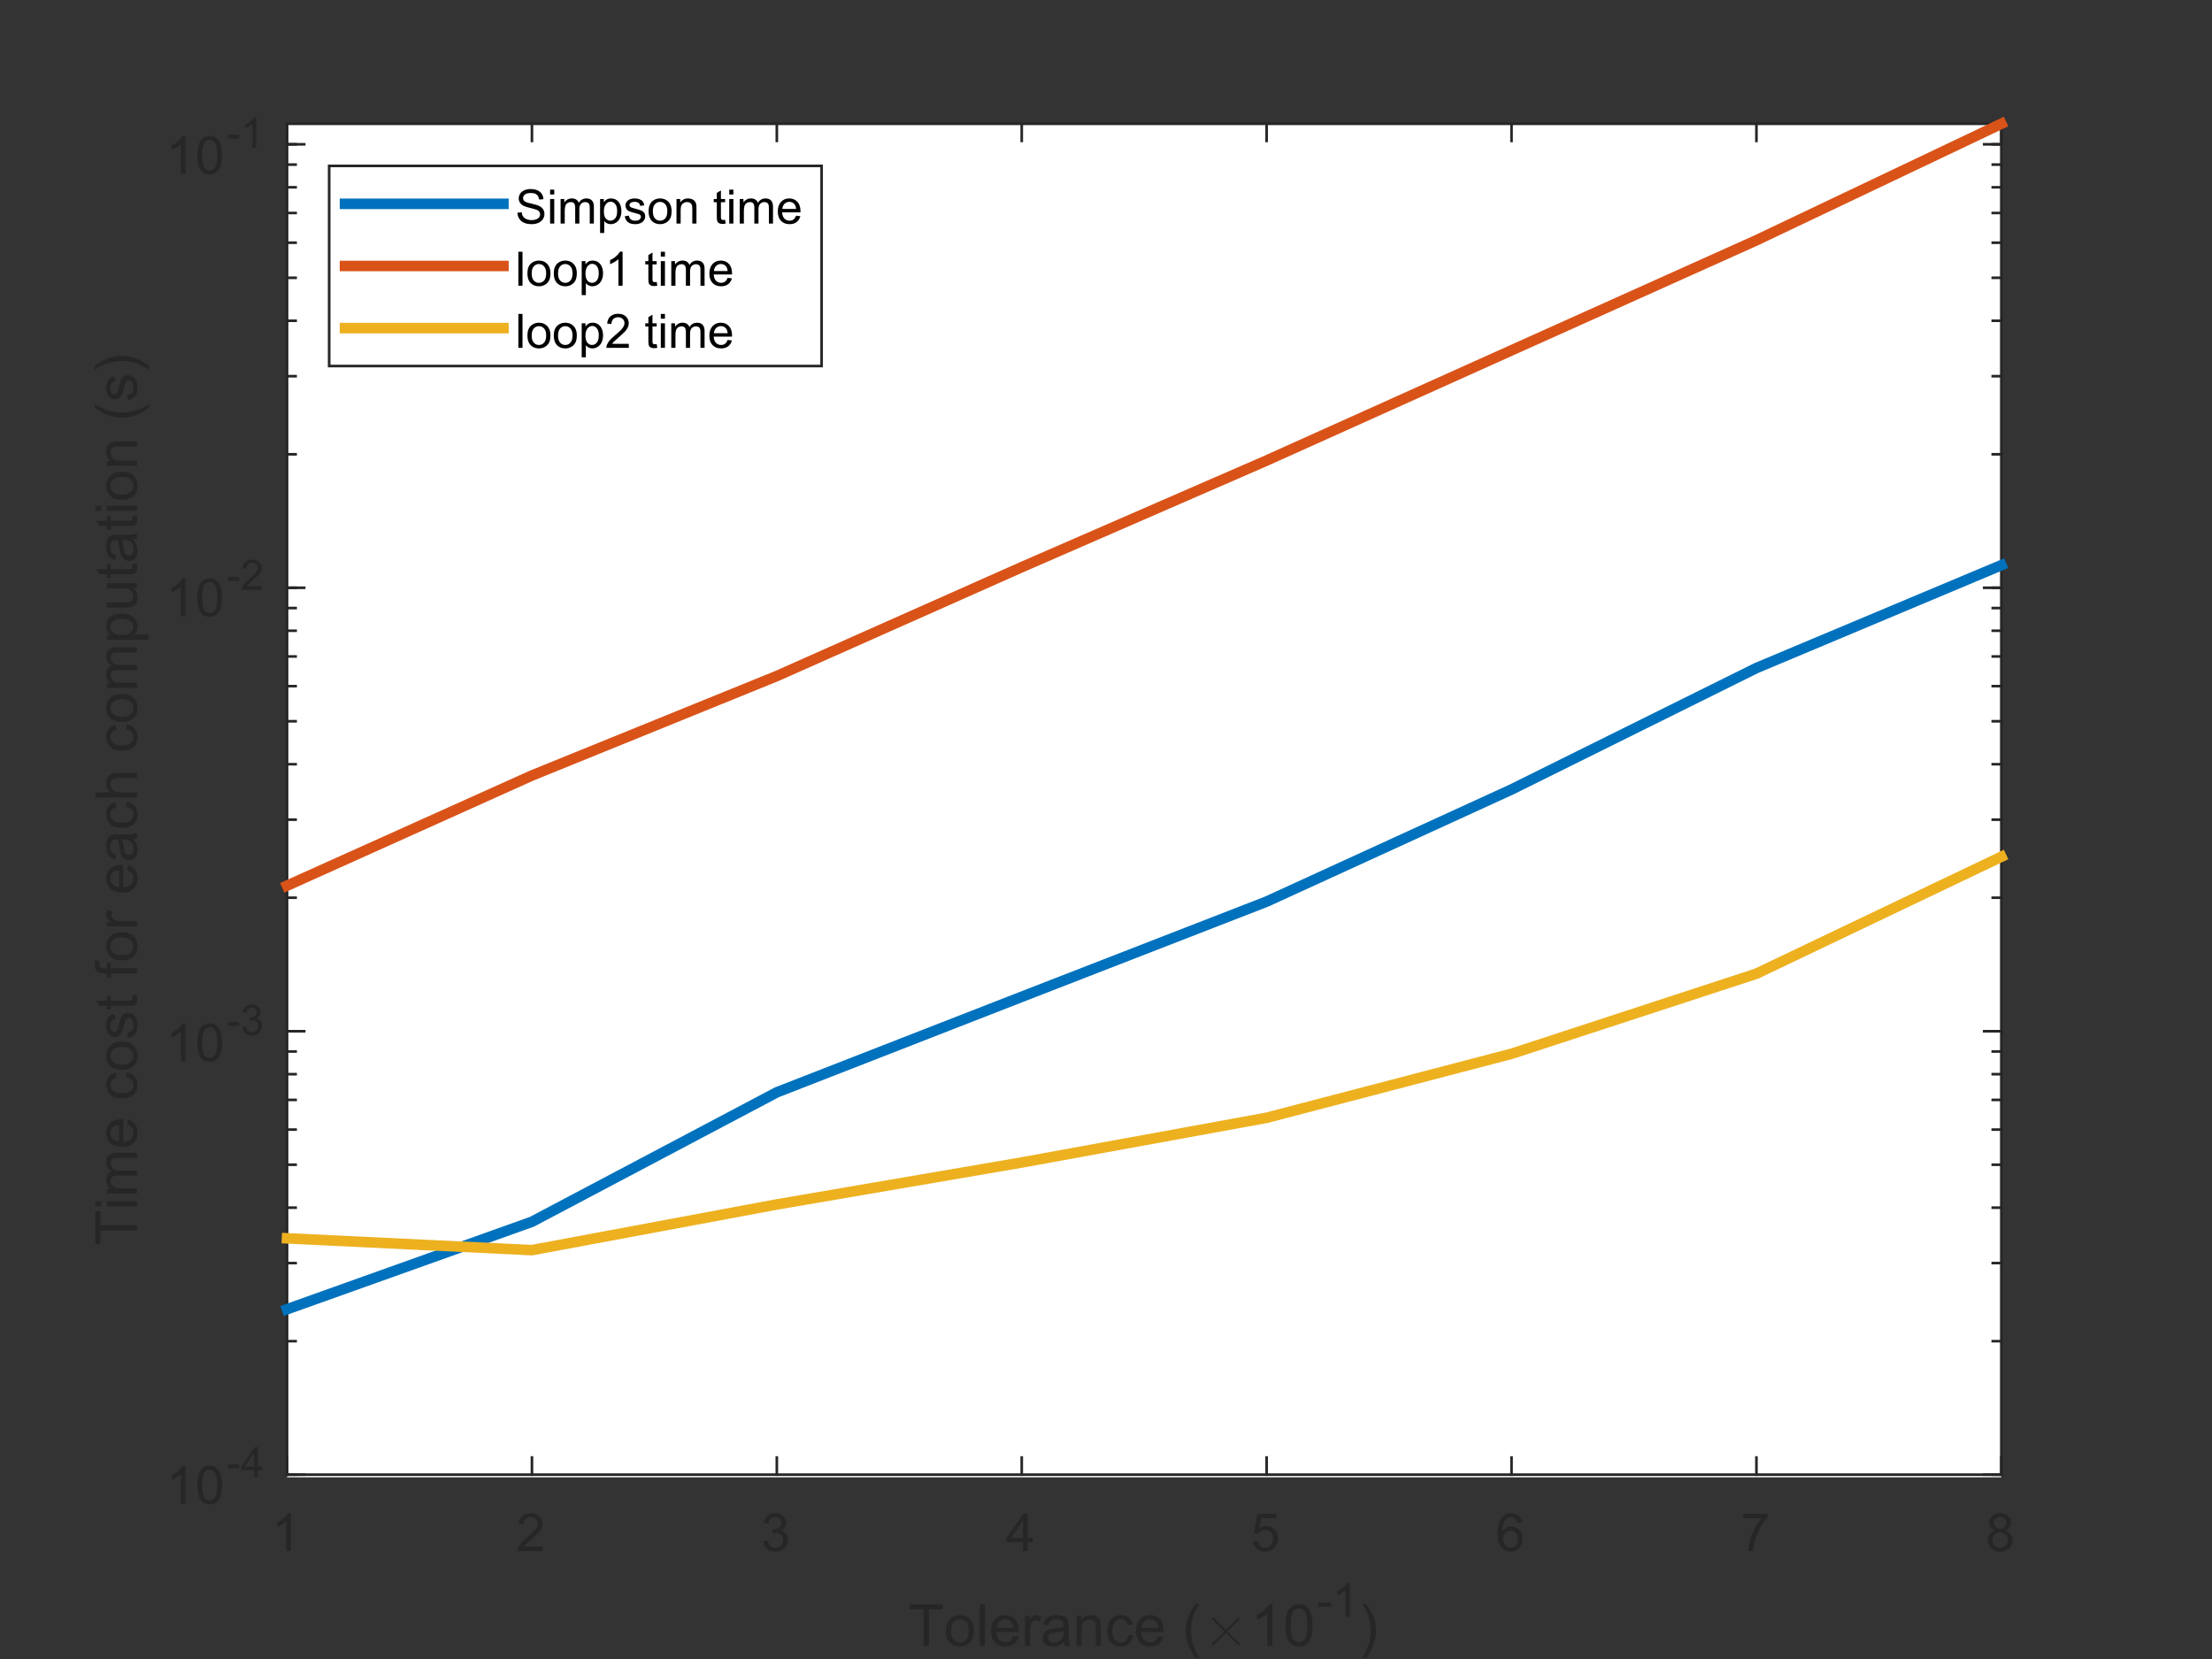 <?xml version="1.0"?>
<!DOCTYPE svg PUBLIC '-//W3C//DTD SVG 1.0//EN'
          'http://www.w3.org/TR/2001/REC-SVG-20010904/DTD/svg10.dtd'>
<svg xmlns:xlink="http://www.w3.org/1999/xlink" style="fill-opacity:1; color-rendering:auto; color-interpolation:auto; text-rendering:auto; stroke:black; stroke-linecap:square; stroke-miterlimit:10; shape-rendering:auto; stroke-opacity:1; fill:black; stroke-dasharray:none; font-weight:normal; stroke-width:1; font-family:'Dialog'; font-style:normal; stroke-linejoin:miter; font-size:12px; stroke-dashoffset:0; image-rendering:auto;" width="840" height="630" xmlns="http://www.w3.org/2000/svg"
><rect width="100%" height="100%" fill="#333333" stroke="none"/><!--Generated by the Batik Graphics2D SVG Generator--><defs id="genericDefs"
  /><g
  ><defs id="defs1"
    ><clipPath clipPathUnits="userSpaceOnUse" id="clipPath1"
      ><path d="M0 0 L840 0 L840 630 L0 630 L0 0 Z"
      /></clipPath
    ></defs
    ><g style="fill:none; stroke:white;"
    ><rect x="0" y="0" width="840" style="clip-path:url(#clipPath1); stroke:none;" height="630"
    /></g
    ><g style="fill:none; text-rendering:optimizeSpeed; color-rendering:optimizeSpeed; image-rendering:optimizeSpeed; shape-rendering:crispEdges; stroke:white; color-interpolation:sRGB;"
    ><rect x="0" width="840" height="630" y="0" style="stroke:none;"
      /><path style="stroke:none;" d="M109 560 L760 560 L760 47 L109 47 Z"
    /></g
    ><g style="fill:white; stroke:white;"
    ><rect x="109" y="47" width="651" style="clip-path:url(#clipPath1); stroke:none;" height="514"
    /></g
    ><g style="fill:rgb(38,38,38); text-rendering:geometricPrecision; color-rendering:optimizeQuality; image-rendering:optimizeQuality; stroke-linejoin:round; stroke:rgb(38,38,38); color-interpolation:linearRGB;"
    ><line y2="560" style="fill:none;" x1="109" x2="760" y1="560"
      /><line y2="47" style="fill:none;" x1="109" x2="760" y1="47"
      /><line y2="553.49" style="fill:none;" x1="109" x2="109" y1="560"
      /><line y2="553.49" style="fill:none;" x1="202" x2="202" y1="560"
      /><line y2="553.49" style="fill:none;" x1="295" x2="295" y1="560"
      /><line y2="553.49" style="fill:none;" x1="388" x2="388" y1="560"
      /><line y2="553.49" style="fill:none;" x1="481" x2="481" y1="560"
      /><line y2="553.49" style="fill:none;" x1="574" x2="574" y1="560"
      /><line y2="553.49" style="fill:none;" x1="667" x2="667" y1="560"
      /><line y2="553.49" style="fill:none;" x1="760" x2="760" y1="560"
      /><line y2="53.51" style="fill:none;" x1="109" x2="109" y1="47"
      /><line y2="53.51" style="fill:none;" x1="202" x2="202" y1="47"
      /><line y2="53.51" style="fill:none;" x1="295" x2="295" y1="47"
      /><line y2="53.51" style="fill:none;" x1="388" x2="388" y1="47"
      /><line y2="53.51" style="fill:none;" x1="481" x2="481" y1="47"
      /><line y2="53.51" style="fill:none;" x1="574" x2="574" y1="47"
      /><line y2="53.51" style="fill:none;" x1="667" x2="667" y1="47"
      /><line y2="53.51" style="fill:none;" x1="760" x2="760" y1="47"
    /></g
    ><g transform="translate(109,568)" style="font-size:20px; fill:rgb(38,38,38); text-rendering:geometricPrecision; color-rendering:optimizeQuality; image-rendering:optimizeQuality; stroke:rgb(38,38,38); color-interpolation:linearRGB;"
    ><path style="stroke:none;" d="M1.453 21 L-0.312 21 L-0.312 9.797 Q-0.938 10.406 -1.969 11.008 Q-3 11.609 -3.828 11.922 L-3.828 10.219 Q-2.344 9.531 -1.242 8.539 Q-0.141 7.547 0.312 6.625 L1.453 6.625 L1.453 21 Z"
    /></g
    ><g transform="translate(202,568)" style="font-size:20px; fill:rgb(38,38,38); text-rendering:geometricPrecision; color-rendering:optimizeQuality; image-rendering:optimizeQuality; stroke:rgb(38,38,38); color-interpolation:linearRGB;"
    ><path style="stroke:none;" d="M4.062 19.312 L4.062 21 L-5.391 21 Q-5.406 20.359 -5.188 19.781 Q-4.828 18.812 -4.031 17.875 Q-3.234 16.938 -1.734 15.703 Q0.609 13.797 1.43 12.68 Q2.25 11.562 2.25 10.562 Q2.25 9.516 1.5 8.797 Q0.75 8.078 -0.453 8.078 Q-1.719 8.078 -2.484 8.844 Q-3.25 9.609 -3.25 10.953 L-5.062 10.766 Q-4.875 8.75 -3.664 7.688 Q-2.453 6.625 -0.406 6.625 Q1.641 6.625 2.844 7.766 Q4.047 8.906 4.047 10.594 Q4.047 11.453 3.695 12.289 Q3.344 13.125 2.531 14.039 Q1.719 14.953 -0.172 16.562 Q-1.766 17.891 -2.211 18.359 Q-2.656 18.828 -2.953 19.312 L4.062 19.312 Z"
    /></g
    ><g transform="translate(295,568)" style="font-size:20px; fill:rgb(38,38,38); text-rendering:geometricPrecision; color-rendering:optimizeQuality; image-rendering:optimizeQuality; stroke:rgb(38,38,38); color-interpolation:linearRGB;"
    ><path style="stroke:none;" d="M-5.156 17.219 L-3.406 16.984 Q-3.094 18.484 -2.367 19.141 Q-1.641 19.797 -0.594 19.797 Q0.641 19.797 1.492 18.938 Q2.344 18.078 2.344 16.812 Q2.344 15.594 1.555 14.812 Q0.766 14.031 -0.453 14.031 Q-0.953 14.031 -1.688 14.219 L-1.5 12.672 Q-1.328 12.703 -1.219 12.703 Q-0.094 12.703 0.805 12.117 Q1.703 11.531 1.703 10.312 Q1.703 9.344 1.047 8.703 Q0.391 8.062 -0.641 8.062 Q-1.656 8.062 -2.344 8.711 Q-3.031 9.359 -3.219 10.641 L-4.984 10.328 Q-4.656 8.562 -3.516 7.594 Q-2.375 6.625 -0.672 6.625 Q0.5 6.625 1.484 7.125 Q2.469 7.625 2.992 8.5 Q3.516 9.375 3.516 10.344 Q3.516 11.266 3.016 12.031 Q2.516 12.797 1.547 13.25 Q2.812 13.531 3.516 14.461 Q4.219 15.391 4.219 16.766 Q4.219 18.641 2.852 19.945 Q1.484 21.25 -0.609 21.25 Q-2.5 21.25 -3.742 20.125 Q-4.984 19 -5.156 17.219 Z"
    /></g
    ><g transform="translate(388,568)" style="font-size:20px; fill:rgb(38,38,38); text-rendering:geometricPrecision; color-rendering:optimizeQuality; image-rendering:optimizeQuality; stroke:rgb(38,38,38); color-interpolation:linearRGB;"
    ><path style="stroke:none;" d="M0.469 21 L0.469 17.578 L-5.75 17.578 L-5.75 15.953 L0.781 6.688 L2.219 6.688 L2.219 15.953 L4.156 15.953 L4.156 17.578 L2.219 17.578 L2.219 21 L0.469 21 ZM0.469 15.953 L0.469 9.5 L-4.016 15.953 L0.469 15.953 Z"
    /></g
    ><g transform="translate(481,568)" style="font-size:20px; fill:rgb(38,38,38); text-rendering:geometricPrecision; color-rendering:optimizeQuality; image-rendering:optimizeQuality; stroke:rgb(38,38,38); color-interpolation:linearRGB;"
    ><path style="stroke:none;" d="M-5.172 17.25 L-3.328 17.094 Q-3.125 18.438 -2.375 19.117 Q-1.625 19.797 -0.562 19.797 Q0.703 19.797 1.578 18.844 Q2.453 17.891 2.453 16.297 Q2.453 14.797 1.609 13.93 Q0.766 13.062 -0.594 13.062 Q-1.453 13.062 -2.133 13.445 Q-2.812 13.828 -3.203 14.453 L-4.859 14.234 L-3.469 6.875 L3.656 6.875 L3.656 8.562 L-2.062 8.562 L-2.828 12.406 Q-1.547 11.5 -0.125 11.5 Q1.75 11.5 3.039 12.805 Q4.328 14.109 4.328 16.141 Q4.328 18.094 3.188 19.5 Q1.812 21.25 -0.562 21.25 Q-2.516 21.25 -3.758 20.156 Q-5 19.062 -5.172 17.25 Z"
    /></g
    ><g transform="translate(574,568)" style="font-size:20px; fill:rgb(38,38,38); text-rendering:geometricPrecision; color-rendering:optimizeQuality; image-rendering:optimizeQuality; stroke:rgb(38,38,38); color-interpolation:linearRGB;"
    ><path style="stroke:none;" d="M3.953 10.188 L2.203 10.328 Q1.969 9.297 1.547 8.828 Q0.828 8.062 -0.219 8.062 Q-1.062 8.062 -1.688 8.531 Q-2.516 9.141 -3 10.305 Q-3.484 11.469 -3.5 13.609 Q-2.859 12.656 -1.945 12.188 Q-1.031 11.719 -0.016 11.719 Q1.734 11.719 2.969 13.008 Q4.203 14.297 4.203 16.344 Q4.203 17.703 3.625 18.859 Q3.047 20.016 2.031 20.633 Q1.016 21.25 -0.281 21.25 Q-2.469 21.25 -3.859 19.633 Q-5.25 18.016 -5.25 14.297 Q-5.25 10.156 -3.719 8.266 Q-2.375 6.625 -0.109 6.625 Q1.578 6.625 2.656 7.57 Q3.734 8.516 3.953 10.188 ZM-3.219 16.359 Q-3.219 17.266 -2.836 18.094 Q-2.453 18.922 -1.758 19.359 Q-1.062 19.797 -0.312 19.797 Q0.812 19.797 1.609 18.898 Q2.406 18 2.406 16.453 Q2.406 14.969 1.617 14.117 Q0.828 13.266 -0.375 13.266 Q-1.562 13.266 -2.391 14.117 Q-3.219 14.969 -3.219 16.359 Z"
    /></g
    ><g transform="translate(667,568)" style="font-size:20px; fill:rgb(38,38,38); text-rendering:geometricPrecision; color-rendering:optimizeQuality; image-rendering:optimizeQuality; stroke:rgb(38,38,38); color-interpolation:linearRGB;"
    ><path style="stroke:none;" d="M-5.047 8.562 L-5.047 6.875 L4.219 6.875 L4.219 8.234 Q2.844 9.688 1.5 12.102 Q0.156 14.516 -0.562 17.062 Q-1.094 18.859 -1.25 21 L-3.047 21 Q-3.016 19.312 -2.383 16.922 Q-1.75 14.531 -0.562 12.305 Q0.625 10.078 1.953 8.562 L-5.047 8.562 Z"
    /></g
    ><g transform="translate(760,568)" style="font-size:20px; fill:rgb(38,38,38); text-rendering:geometricPrecision; color-rendering:optimizeQuality; image-rendering:optimizeQuality; stroke:rgb(38,38,38); color-interpolation:linearRGB;"
    ><path style="stroke:none;" d="M-2.469 13.234 Q-3.562 12.828 -4.086 12.086 Q-4.609 11.344 -4.609 10.312 Q-4.609 8.75 -3.484 7.688 Q-2.359 6.625 -0.5 6.625 Q1.375 6.625 2.516 7.711 Q3.656 8.797 3.656 10.359 Q3.656 11.359 3.133 12.094 Q2.609 12.828 1.547 13.234 Q2.875 13.672 3.562 14.625 Q4.25 15.578 4.25 16.906 Q4.25 18.75 2.945 20 Q1.641 21.25 -0.469 21.25 Q-2.594 21.25 -3.891 19.992 Q-5.188 18.734 -5.188 16.859 Q-5.188 15.469 -4.477 14.523 Q-3.766 13.578 -2.469 13.234 ZM-2.812 10.25 Q-2.812 11.266 -2.156 11.914 Q-1.5 12.562 -0.469 12.562 Q0.547 12.562 1.203 11.922 Q1.859 11.281 1.859 10.359 Q1.859 9.391 1.188 8.727 Q0.516 8.062 -0.484 8.062 Q-1.484 8.062 -2.148 8.711 Q-2.812 9.359 -2.812 10.25 ZM-3.375 16.875 Q-3.375 17.625 -3.023 18.328 Q-2.672 19.031 -1.969 19.414 Q-1.266 19.797 -0.453 19.797 Q0.812 19.797 1.633 18.984 Q2.453 18.172 2.453 16.922 Q2.453 15.656 1.609 14.828 Q0.766 14 -0.516 14 Q-1.75 14 -2.562 14.82 Q-3.375 15.641 -3.375 16.875 Z"
    /></g
    ><g transform="translate(345,625)" style="font-size:22px; fill:rgb(38,38,38); text-rendering:geometricPrecision; color-rendering:optimizeQuality; image-rendering:optimizeQuality; stroke:rgb(38,38,38); color-interpolation:linearRGB;"
    ><path style="stroke:none;" d="M5.703 0 L5.703 -13.891 L0.516 -13.891 L0.516 -15.75 L13 -15.75 L13 -13.891 L7.781 -13.891 L7.781 0 L5.703 0 ZM14.173 -5.703 Q14.173 -8.875 15.938 -10.406 Q17.407 -11.672 19.517 -11.672 Q21.876 -11.672 23.368 -10.125 Q24.86 -8.578 24.86 -5.859 Q24.86 -3.656 24.196 -2.398 Q23.532 -1.141 22.274 -0.438 Q21.017 0.266 19.517 0.266 Q17.126 0.266 15.649 -1.273 Q14.173 -2.812 14.173 -5.703 ZM16.157 -5.703 Q16.157 -3.516 17.11 -2.422 Q18.064 -1.328 19.517 -1.328 Q20.954 -1.328 21.915 -2.43 Q22.876 -3.531 22.876 -5.766 Q22.876 -7.891 21.915 -8.977 Q20.954 -10.062 19.517 -10.062 Q18.064 -10.062 17.11 -8.977 Q16.157 -7.891 16.157 -5.703 ZM27.08 0 L27.08 -15.75 L29.018 -15.75 L29.018 0 L27.08 0 ZM39.827 -3.672 L41.827 -3.422 Q41.343 -1.672 40.069 -0.703 Q38.796 0.266 36.796 0.266 Q34.296 0.266 32.835 -1.281 Q31.374 -2.828 31.374 -5.609 Q31.374 -8.484 32.851 -10.078 Q34.327 -11.672 36.702 -11.672 Q38.983 -11.672 40.437 -10.109 Q41.89 -8.547 41.89 -5.719 Q41.89 -5.547 41.874 -5.203 L33.358 -5.203 Q33.468 -3.328 34.429 -2.328 Q35.39 -1.328 36.812 -1.328 Q37.874 -1.328 38.624 -1.891 Q39.374 -2.453 39.827 -3.672 ZM33.468 -6.797 L39.843 -6.797 Q39.718 -8.234 39.108 -8.953 Q38.187 -10.078 36.718 -10.078 Q35.39 -10.078 34.483 -9.188 Q33.577 -8.297 33.468 -6.797 ZM44.219 0 L44.219 -11.406 L45.969 -11.406 L45.969 -9.672 Q46.625 -10.891 47.195 -11.281 Q47.766 -11.672 48.438 -11.672 Q49.422 -11.672 50.422 -11.047 L49.766 -9.25 Q49.047 -9.672 48.344 -9.672 Q47.703 -9.672 47.203 -9.289 Q46.703 -8.906 46.484 -8.234 Q46.156 -7.203 46.156 -5.969 L46.156 0 L44.219 0 ZM59.014 -1.406 Q57.951 -0.5 56.951 -0.117 Q55.951 0.266 54.81 0.266 Q52.935 0.266 51.928 -0.656 Q50.92 -1.578 50.92 -3.016 Q50.92 -3.844 51.303 -4.539 Q51.685 -5.234 52.303 -5.648 Q52.92 -6.062 53.685 -6.281 Q54.264 -6.438 55.404 -6.578 Q57.748 -6.859 58.857 -7.234 Q58.873 -7.641 58.873 -7.75 Q58.873 -8.922 58.326 -9.406 Q57.576 -10.062 56.123 -10.062 Q54.748 -10.062 54.1 -9.586 Q53.451 -9.109 53.139 -7.891 L51.248 -8.156 Q51.514 -9.375 52.1 -10.117 Q52.685 -10.859 53.803 -11.266 Q54.92 -11.672 56.404 -11.672 Q57.857 -11.672 58.772 -11.328 Q59.685 -10.984 60.115 -10.461 Q60.545 -9.938 60.717 -9.141 Q60.81 -8.641 60.81 -7.359 L60.81 -4.781 Q60.81 -2.078 60.935 -1.367 Q61.06 -0.656 61.42 0 L59.404 0 Q59.107 -0.609 59.014 -1.406 ZM58.857 -5.719 Q57.81 -5.297 55.701 -5 Q54.514 -4.828 54.014 -4.609 Q53.514 -4.391 53.248 -3.977 Q52.982 -3.562 52.982 -3.062 Q52.982 -2.281 53.568 -1.766 Q54.154 -1.25 55.279 -1.25 Q56.404 -1.25 57.272 -1.742 Q58.139 -2.234 58.545 -3.078 Q58.857 -3.734 58.857 -5.016 L58.857 -5.719 ZM63.812 0 L63.812 -11.406 L65.546 -11.406 L65.546 -9.781 Q66.811 -11.672 69.186 -11.672 Q70.218 -11.672 71.077 -11.297 Q71.936 -10.922 72.366 -10.32 Q72.796 -9.719 72.968 -8.891 Q73.077 -8.359 73.077 -7.016 L73.077 0 L71.14 0 L71.14 -6.938 Q71.14 -8.125 70.921 -8.711 Q70.702 -9.297 70.124 -9.641 Q69.546 -9.984 68.765 -9.984 Q67.53 -9.984 66.64 -9.203 Q65.749 -8.422 65.749 -6.234 L65.749 0 L63.812 0 ZM83.484 -4.172 L85.391 -3.938 Q85.078 -1.969 83.797 -0.852 Q82.516 0.266 80.641 0.266 Q78.297 0.266 76.875 -1.266 Q75.453 -2.797 75.453 -5.656 Q75.453 -7.516 76.062 -8.898 Q76.672 -10.281 77.93 -10.977 Q79.188 -11.672 80.656 -11.672 Q82.516 -11.672 83.695 -10.727 Q84.875 -9.781 85.203 -8.062 L83.328 -7.766 Q83.062 -8.922 82.375 -9.5 Q81.688 -10.078 80.734 -10.078 Q79.266 -10.078 78.352 -9.031 Q77.438 -7.984 77.438 -5.719 Q77.438 -3.422 78.32 -2.375 Q79.203 -1.328 80.625 -1.328 Q81.766 -1.328 82.523 -2.031 Q83.281 -2.734 83.484 -4.172 ZM94.859 -3.672 L96.859 -3.422 Q96.375 -1.672 95.102 -0.703 Q93.828 0.266 91.828 0.266 Q89.328 0.266 87.867 -1.281 Q86.406 -2.828 86.406 -5.609 Q86.406 -8.484 87.883 -10.078 Q89.359 -11.672 91.734 -11.672 Q94.016 -11.672 95.469 -10.109 Q96.922 -8.547 96.922 -5.719 Q96.922 -5.547 96.906 -5.203 L88.391 -5.203 Q88.5 -3.328 89.461 -2.328 Q90.422 -1.328 91.844 -1.328 Q92.906 -1.328 93.656 -1.891 Q94.406 -2.453 94.859 -3.672 ZM88.5 -6.797 L94.875 -6.797 Q94.75 -8.234 94.141 -8.953 Q93.219 -10.078 91.75 -10.078 Q90.422 -10.078 89.516 -9.188 Q88.609 -8.297 88.5 -6.797 ZM109.082 4.625 Q107.488 2.609 106.379 -0.094 Q105.269 -2.797 105.269 -5.703 Q105.269 -8.266 106.098 -10.609 Q107.066 -13.328 109.082 -16.016 L110.473 -16.016 Q109.176 -13.781 108.754 -12.828 Q108.098 -11.344 107.723 -9.734 Q107.254 -7.719 107.254 -5.688 Q107.254 -0.531 110.473 4.625 L109.082 4.625 Z"
    /></g
    ><g transform="translate(457,625)" style="font-size:22px; fill:rgb(38,38,38); text-rendering:geometricPrecision; image-rendering:optimizeQuality; color-rendering:optimizeQuality; font-family:'mwb_cmsy10'; stroke:rgb(38,38,38); color-interpolation:linearRGB;"
    ><path style="stroke:none;" d="M3.234 -0.641 Q3.234 -0.812 3.344 -0.953 L7.922 -5.5 L3.344 -10.078 Q3.234 -10.188 3.234 -10.359 Q3.234 -10.531 3.359 -10.672 Q3.484 -10.812 3.672 -10.812 Q3.828 -10.812 4 -10.672 L8.562 -6.109 L13.094 -10.672 Q13.281 -10.812 13.422 -10.812 Q13.594 -10.812 13.727 -10.68 Q13.859 -10.547 13.859 -10.359 Q13.859 -10.188 13.75 -10.078 L9.172 -5.5 L13.75 -0.953 Q13.859 -0.812 13.859 -0.641 Q13.859 -0.453 13.727 -0.32 Q13.594 -0.188 13.422 -0.188 Q13.25 -0.188 13.094 -0.359 L8.562 -4.891 L4 -0.359 Q3.844 -0.188 3.672 -0.188 Q3.484 -0.188 3.359 -0.328 Q3.234 -0.469 3.234 -0.641 Z"
    /></g
    ><g transform="translate(475,625)" style="font-size:22px; fill:rgb(38,38,38); text-rendering:geometricPrecision; color-rendering:optimizeQuality; image-rendering:optimizeQuality; stroke:rgb(38,38,38); color-interpolation:linearRGB;"
    ><path style="stroke:none;" d="M8.203 0 L6.266 0 L6.266 -12.328 Q5.562 -11.656 4.43 -10.992 Q3.297 -10.328 2.391 -9.984 L2.391 -11.859 Q4.016 -12.625 5.234 -13.711 Q6.453 -14.797 6.953 -15.812 L8.203 -15.812 L8.203 0 ZM13.142 -7.766 Q13.142 -10.562 13.72 -12.266 Q14.298 -13.969 15.431 -14.891 Q16.564 -15.812 18.282 -15.812 Q19.548 -15.812 20.509 -15.305 Q21.47 -14.797 22.087 -13.836 Q22.704 -12.875 23.064 -11.492 Q23.423 -10.109 23.423 -7.766 Q23.423 -5 22.852 -3.297 Q22.282 -1.594 21.149 -0.664 Q20.017 0.266 18.282 0.266 Q16.001 0.266 14.704 -1.359 Q13.142 -3.328 13.142 -7.766 ZM15.142 -7.766 Q15.142 -3.891 16.048 -2.609 Q16.954 -1.328 18.282 -1.328 Q19.61 -1.328 20.524 -2.617 Q21.439 -3.906 21.439 -7.766 Q21.439 -11.656 20.524 -12.938 Q19.61 -14.219 18.267 -14.219 Q16.923 -14.219 16.142 -13.078 Q15.142 -11.641 15.142 -7.766 Z"
    /></g
    ><g transform="translate(500,614)" style="font-size:17.6px; fill:rgb(38,38,38); text-rendering:geometricPrecision; color-rendering:optimizeQuality; image-rendering:optimizeQuality; stroke:rgb(38,38,38); color-interpolation:linearRGB;"
    ><path style="stroke:none;" d="M0.578 -3.875 L0.578 -5.453 L5.438 -5.453 L5.438 -3.875 L0.578 -3.875 ZM12.562 0 L10.984 0 L10.984 -10.078 Q10.406 -9.531 9.484 -8.992 Q8.562 -8.453 7.812 -8.172 L7.812 -9.703 Q9.14 -10.328 10.14 -11.219 Q11.14 -12.109 11.546 -12.938 L12.562 -12.938 L12.562 0 Z"
    /></g
    ><g transform="translate(516,625)" style="font-size:22px; fill:rgb(38,38,38); text-rendering:geometricPrecision; color-rendering:optimizeQuality; image-rendering:optimizeQuality; stroke:rgb(38,38,38); color-interpolation:linearRGB;"
    ><path style="stroke:none;" d="M2.719 4.625 L1.328 4.625 Q4.547 -0.531 4.547 -5.688 Q4.547 -7.719 4.078 -9.703 Q3.719 -11.312 3.062 -12.797 Q2.641 -13.766 1.328 -16.016 L2.719 -16.016 Q4.734 -13.328 5.703 -10.609 Q6.531 -8.266 6.531 -5.703 Q6.531 -2.797 5.422 -0.094 Q4.312 2.609 2.719 4.625 Z"
    /></g
    ><g style="fill:rgb(38,38,38); text-rendering:geometricPrecision; color-rendering:optimizeQuality; image-rendering:optimizeQuality; stroke-linejoin:round; stroke:rgb(38,38,38); color-interpolation:linearRGB;"
    ><line y2="47" style="fill:none;" x1="109" x2="109" y1="560"
      /><line y2="47" style="fill:none;" x1="760" x2="760" y1="560"
      /><line y2="560" style="fill:none;" x1="109" x2="115.51" y1="560"
      /><line y2="391.601" style="fill:none;" x1="109" x2="115.51" y1="391.601"
      /><line y2="223.201" style="fill:none;" x1="109" x2="115.51" y1="223.201"
      /><line y2="54.802" style="fill:none;" x1="109" x2="115.51" y1="54.802"
      /><line y2="560" style="fill:none;" x1="760" x2="753.49" y1="560"
      /><line y2="391.601" style="fill:none;" x1="760" x2="753.49" y1="391.601"
      /><line y2="223.201" style="fill:none;" x1="760" x2="753.49" y1="223.201"
      /><line y2="54.802" style="fill:none;" x1="760" x2="753.49" y1="54.802"
      /><line y2="560" style="fill:none;" x1="109" x2="112.255" y1="560"
      /><line y2="509.307" style="fill:none;" x1="109" x2="112.255" y1="509.307"
      /><line y2="479.653" style="fill:none;" x1="109" x2="112.255" y1="479.653"
      /><line y2="458.613" style="fill:none;" x1="109" x2="112.255" y1="458.613"
      /><line y2="442.294" style="fill:none;" x1="109" x2="112.255" y1="442.294"
      /><line y2="428.96" style="fill:none;" x1="109" x2="112.255" y1="428.96"
      /><line y2="417.686" style="fill:none;" x1="109" x2="112.255" y1="417.686"
      /><line y2="407.92" style="fill:none;" x1="109" x2="112.255" y1="407.92"
      /><line y2="399.306" style="fill:none;" x1="109" x2="112.255" y1="399.306"
      /><line y2="391.601" style="fill:none;" x1="109" x2="112.255" y1="391.601"
      /><line y2="340.907" style="fill:none;" x1="109" x2="112.255" y1="340.907"
      /><line y2="311.254" style="fill:none;" x1="109" x2="112.255" y1="311.254"
      /><line y2="290.214" style="fill:none;" x1="109" x2="112.255" y1="290.214"
      /><line y2="273.894" style="fill:none;" x1="109" x2="112.255" y1="273.894"
      /><line y2="260.56" style="fill:none;" x1="109" x2="112.255" y1="260.56"
      /><line y2="249.286" style="fill:none;" x1="109" x2="112.255" y1="249.286"
      /><line y2="239.521" style="fill:none;" x1="109" x2="112.255" y1="239.521"
      /><line y2="230.907" style="fill:none;" x1="109" x2="112.255" y1="230.907"
      /><line y2="223.201" style="fill:none;" x1="109" x2="112.255" y1="223.201"
      /><line y2="172.508" style="fill:none;" x1="109" x2="112.255" y1="172.508"
      /><line y2="142.854" style="fill:none;" x1="109" x2="112.255" y1="142.854"
      /><line y2="121.814" style="fill:none;" x1="109" x2="112.255" y1="121.814"
      /><line y2="105.495" style="fill:none;" x1="109" x2="112.255" y1="105.495"
      /><line y2="92.161" style="fill:none;" x1="109" x2="112.255" y1="92.161"
      /><line y2="80.887" style="fill:none;" x1="109" x2="112.255" y1="80.887"
      /><line y2="71.121" style="fill:none;" x1="109" x2="112.255" y1="71.121"
      /><line y2="62.507" style="fill:none;" x1="109" x2="112.255" y1="62.507"
      /><line y2="54.802" style="fill:none;" x1="109" x2="112.255" y1="54.802"
      /><line y2="560" style="fill:none;" x1="760" x2="756.745" y1="560"
      /><line y2="509.307" style="fill:none;" x1="760" x2="756.745" y1="509.307"
      /><line y2="479.653" style="fill:none;" x1="760" x2="756.745" y1="479.653"
      /><line y2="458.613" style="fill:none;" x1="760" x2="756.745" y1="458.613"
      /><line y2="442.294" style="fill:none;" x1="760" x2="756.745" y1="442.294"
      /><line y2="428.96" style="fill:none;" x1="760" x2="756.745" y1="428.96"
      /><line y2="417.686" style="fill:none;" x1="760" x2="756.745" y1="417.686"
      /><line y2="407.92" style="fill:none;" x1="760" x2="756.745" y1="407.92"
      /><line y2="399.306" style="fill:none;" x1="760" x2="756.745" y1="399.306"
      /><line y2="391.601" style="fill:none;" x1="760" x2="756.745" y1="391.601"
      /><line y2="340.907" style="fill:none;" x1="760" x2="756.745" y1="340.907"
      /><line y2="311.254" style="fill:none;" x1="760" x2="756.745" y1="311.254"
      /><line y2="290.214" style="fill:none;" x1="760" x2="756.745" y1="290.214"
      /><line y2="273.894" style="fill:none;" x1="760" x2="756.745" y1="273.894"
      /><line y2="260.56" style="fill:none;" x1="760" x2="756.745" y1="260.56"
      /><line y2="249.286" style="fill:none;" x1="760" x2="756.745" y1="249.286"
      /><line y2="239.521" style="fill:none;" x1="760" x2="756.745" y1="239.521"
      /><line y2="230.907" style="fill:none;" x1="760" x2="756.745" y1="230.907"
      /><line y2="223.201" style="fill:none;" x1="760" x2="756.745" y1="223.201"
      /><line y2="172.508" style="fill:none;" x1="760" x2="756.745" y1="172.508"
      /><line y2="142.854" style="fill:none;" x1="760" x2="756.745" y1="142.854"
      /><line y2="121.814" style="fill:none;" x1="760" x2="756.745" y1="121.814"
      /><line y2="105.495" style="fill:none;" x1="760" x2="756.745" y1="105.495"
      /><line y2="92.161" style="fill:none;" x1="760" x2="756.745" y1="92.161"
      /><line y2="80.887" style="fill:none;" x1="760" x2="756.745" y1="80.887"
      /><line y2="71.121" style="fill:none;" x1="760" x2="756.745" y1="71.121"
      /><line y2="62.507" style="fill:none;" x1="760" x2="756.745" y1="62.507"
      /><line y2="54.802" style="fill:none;" x1="760" x2="756.745" y1="54.802"
    /></g
    ><g transform="translate(63,571)" style="font-size:20px; fill:rgb(38,38,38); text-rendering:geometricPrecision; color-rendering:optimizeQuality; image-rendering:optimizeQuality; stroke:rgb(38,38,38); color-interpolation:linearRGB;"
    ><path style="stroke:none;" d="M7.453 0 L5.688 0 L5.688 -11.203 Q5.062 -10.594 4.031 -9.992 Q3 -9.391 2.172 -9.078 L2.172 -10.781 Q3.656 -11.469 4.758 -12.461 Q5.859 -13.453 6.312 -14.375 L7.453 -14.375 L7.453 0 ZM11.951 -7.062 Q11.951 -9.594 12.475 -11.148 Q12.998 -12.703 14.029 -13.539 Q15.06 -14.375 16.623 -14.375 Q17.779 -14.375 18.646 -13.914 Q19.514 -13.453 20.076 -12.578 Q20.639 -11.703 20.967 -10.445 Q21.295 -9.188 21.295 -7.062 Q21.295 -4.547 20.771 -3 Q20.248 -1.453 19.225 -0.602 Q18.201 0.25 16.623 0.25 Q14.545 0.25 13.373 -1.234 Q11.951 -3.031 11.951 -7.062 ZM13.764 -7.062 Q13.764 -3.531 14.584 -2.367 Q15.404 -1.203 16.623 -1.203 Q17.826 -1.203 18.654 -2.375 Q19.482 -3.547 19.482 -7.062 Q19.482 -10.594 18.654 -11.758 Q17.826 -12.922 16.607 -12.922 Q15.389 -12.922 14.67 -11.891 Q13.764 -10.594 13.764 -7.062 Z"
    /></g
    ><g transform="translate(86,561)" style="font-size:16px; fill:rgb(38,38,38); text-rendering:geometricPrecision; color-rendering:optimizeQuality; image-rendering:optimizeQuality; stroke:rgb(38,38,38); color-interpolation:linearRGB;"
    ><path style="stroke:none;" d="M0.516 -3.438 L0.516 -4.859 L4.828 -4.859 L4.828 -3.438 L0.516 -3.438 ZM10.5 0 L10.5 -2.75 L5.531 -2.75 L5.531 -4.031 L10.766 -11.453 L11.906 -11.453 L11.906 -4.031 L13.453 -4.031 L13.453 -2.75 L11.906 -2.75 L11.906 0 L10.5 0 ZM10.5 -4.031 L10.5 -9.203 L6.922 -4.031 L10.5 -4.031 Z"
    /></g
    ><g transform="translate(63,403)" style="font-size:20px; fill:rgb(38,38,38); text-rendering:geometricPrecision; color-rendering:optimizeQuality; image-rendering:optimizeQuality; stroke:rgb(38,38,38); color-interpolation:linearRGB;"
    ><path style="stroke:none;" d="M7.453 0 L5.688 0 L5.688 -11.203 Q5.062 -10.594 4.031 -9.992 Q3 -9.391 2.172 -9.078 L2.172 -10.781 Q3.656 -11.469 4.758 -12.461 Q5.859 -13.453 6.312 -14.375 L7.453 -14.375 L7.453 0 ZM11.951 -7.062 Q11.951 -9.594 12.475 -11.148 Q12.998 -12.703 14.029 -13.539 Q15.06 -14.375 16.623 -14.375 Q17.779 -14.375 18.646 -13.914 Q19.514 -13.453 20.076 -12.578 Q20.639 -11.703 20.967 -10.445 Q21.295 -9.188 21.295 -7.062 Q21.295 -4.547 20.771 -3 Q20.248 -1.453 19.225 -0.602 Q18.201 0.25 16.623 0.25 Q14.545 0.25 13.373 -1.234 Q11.951 -3.031 11.951 -7.062 ZM13.764 -7.062 Q13.764 -3.531 14.584 -2.367 Q15.404 -1.203 16.623 -1.203 Q17.826 -1.203 18.654 -2.375 Q19.482 -3.547 19.482 -7.062 Q19.482 -10.594 18.654 -11.758 Q17.826 -12.922 16.607 -12.922 Q15.389 -12.922 14.67 -11.891 Q13.764 -10.594 13.764 -7.062 Z"
    /></g
    ><g transform="translate(86,393)" style="font-size:16px; fill:rgb(38,38,38); text-rendering:geometricPrecision; color-rendering:optimizeQuality; image-rendering:optimizeQuality; stroke:rgb(38,38,38); color-interpolation:linearRGB;"
    ><path style="stroke:none;" d="M0.516 -3.438 L0.516 -4.859 L4.828 -4.859 L4.828 -3.438 L0.516 -3.438 ZM6 -3.031 L7.406 -3.219 Q7.656 -2.016 8.234 -1.492 Q8.812 -0.969 9.656 -0.969 Q10.641 -0.969 11.328 -1.656 Q12.016 -2.344 12.016 -3.359 Q12.016 -4.328 11.383 -4.953 Q10.75 -5.578 9.766 -5.578 Q9.375 -5.578 8.781 -5.422 L8.938 -6.656 Q9.078 -6.641 9.156 -6.641 Q10.062 -6.641 10.781 -7.109 Q11.5 -7.578 11.5 -8.562 Q11.5 -9.328 10.977 -9.836 Q10.453 -10.344 9.625 -10.344 Q8.797 -10.344 8.25 -9.828 Q7.703 -9.312 7.547 -8.281 L6.141 -8.531 Q6.406 -9.953 7.32 -10.727 Q8.234 -11.5 9.594 -11.5 Q10.531 -11.5 11.32 -11.102 Q12.109 -10.703 12.523 -10.008 Q12.938 -9.312 12.938 -8.531 Q12.938 -7.781 12.539 -7.172 Q12.141 -6.562 11.359 -6.203 Q12.375 -5.969 12.938 -5.234 Q13.5 -4.5 13.5 -3.391 Q13.5 -1.891 12.406 -0.844 Q11.312 0.203 9.641 0.203 Q8.141 0.203 7.141 -0.695 Q6.141 -1.594 6 -3.031 Z"
    /></g
    ><g transform="translate(63,234)" style="font-size:20px; fill:rgb(38,38,38); text-rendering:geometricPrecision; color-rendering:optimizeQuality; image-rendering:optimizeQuality; stroke:rgb(38,38,38); color-interpolation:linearRGB;"
    ><path style="stroke:none;" d="M7.453 0 L5.688 0 L5.688 -11.203 Q5.062 -10.594 4.031 -9.992 Q3 -9.391 2.172 -9.078 L2.172 -10.781 Q3.656 -11.469 4.758 -12.461 Q5.859 -13.453 6.312 -14.375 L7.453 -14.375 L7.453 0 ZM11.951 -7.062 Q11.951 -9.594 12.475 -11.148 Q12.998 -12.703 14.029 -13.539 Q15.06 -14.375 16.623 -14.375 Q17.779 -14.375 18.646 -13.914 Q19.514 -13.453 20.076 -12.578 Q20.639 -11.703 20.967 -10.445 Q21.295 -9.188 21.295 -7.062 Q21.295 -4.547 20.771 -3 Q20.248 -1.453 19.225 -0.602 Q18.201 0.25 16.623 0.25 Q14.545 0.25 13.373 -1.234 Q11.951 -3.031 11.951 -7.062 ZM13.764 -7.062 Q13.764 -3.531 14.584 -2.367 Q15.404 -1.203 16.623 -1.203 Q17.826 -1.203 18.654 -2.375 Q19.482 -3.547 19.482 -7.062 Q19.482 -10.594 18.654 -11.758 Q17.826 -12.922 16.607 -12.922 Q15.389 -12.922 14.67 -11.891 Q13.764 -10.594 13.764 -7.062 Z"
    /></g
    ><g transform="translate(86,224)" style="font-size:16px; fill:rgb(38,38,38); text-rendering:geometricPrecision; color-rendering:optimizeQuality; image-rendering:optimizeQuality; stroke:rgb(38,38,38); color-interpolation:linearRGB;"
    ><path style="stroke:none;" d="M0.516 -3.438 L0.516 -4.859 L4.828 -4.859 L4.828 -3.438 L0.516 -3.438 ZM13.391 -1.359 L13.391 0 L5.812 0 Q5.797 -0.516 5.984 -0.984 Q6.266 -1.75 6.906 -2.5 Q7.547 -3.25 8.75 -4.234 Q10.609 -5.766 11.266 -6.664 Q11.922 -7.562 11.922 -8.359 Q11.922 -9.188 11.328 -9.766 Q10.734 -10.344 9.766 -10.344 Q8.75 -10.344 8.141 -9.734 Q7.531 -9.125 7.531 -8.047 L6.078 -8.188 Q6.234 -9.812 7.203 -10.656 Q8.172 -11.5 9.797 -11.5 Q11.453 -11.5 12.414 -10.586 Q13.375 -9.672 13.375 -8.328 Q13.375 -7.641 13.094 -6.977 Q12.812 -6.312 12.156 -5.578 Q11.5 -4.844 9.984 -3.562 Q8.719 -2.5 8.359 -2.117 Q8 -1.734 7.766 -1.359 L13.391 -1.359 Z"
    /></g
    ><g transform="translate(63,66)" style="font-size:20px; fill:rgb(38,38,38); text-rendering:geometricPrecision; color-rendering:optimizeQuality; image-rendering:optimizeQuality; stroke:rgb(38,38,38); color-interpolation:linearRGB;"
    ><path style="stroke:none;" d="M7.453 0 L5.688 0 L5.688 -11.203 Q5.062 -10.594 4.031 -9.992 Q3 -9.391 2.172 -9.078 L2.172 -10.781 Q3.656 -11.469 4.758 -12.461 Q5.859 -13.453 6.312 -14.375 L7.453 -14.375 L7.453 0 ZM11.951 -7.062 Q11.951 -9.594 12.475 -11.148 Q12.998 -12.703 14.029 -13.539 Q15.06 -14.375 16.623 -14.375 Q17.779 -14.375 18.646 -13.914 Q19.514 -13.453 20.076 -12.578 Q20.639 -11.703 20.967 -10.445 Q21.295 -9.188 21.295 -7.062 Q21.295 -4.547 20.771 -3 Q20.248 -1.453 19.225 -0.602 Q18.201 0.25 16.623 0.25 Q14.545 0.25 13.373 -1.234 Q11.951 -3.031 11.951 -7.062 ZM13.764 -7.062 Q13.764 -3.531 14.584 -2.367 Q15.404 -1.203 16.623 -1.203 Q17.826 -1.203 18.654 -2.375 Q19.482 -3.547 19.482 -7.062 Q19.482 -10.594 18.654 -11.758 Q17.826 -12.922 16.607 -12.922 Q15.389 -12.922 14.67 -11.891 Q13.764 -10.594 13.764 -7.062 Z"
    /></g
    ><g transform="translate(86,56)" style="font-size:16px; fill:rgb(38,38,38); text-rendering:geometricPrecision; color-rendering:optimizeQuality; image-rendering:optimizeQuality; stroke:rgb(38,38,38); color-interpolation:linearRGB;"
    ><path style="stroke:none;" d="M0.516 -3.438 L0.516 -4.859 L4.828 -4.859 L4.828 -3.438 L0.516 -3.438 ZM11.297 0 L9.891 0 L9.891 -8.969 Q9.375 -8.484 8.555 -8 Q7.734 -7.516 7.078 -7.266 L7.078 -8.625 Q8.25 -9.188 9.133 -9.977 Q10.016 -10.766 10.391 -11.5 L11.297 -11.5 L11.297 0 Z"
    /></g
    ><g transform="translate(57,303.5) rotate(-90)" style="font-size:22px; fill:rgb(38,38,38); text-rendering:geometricPrecision; color-rendering:optimizeQuality; image-rendering:optimizeQuality; stroke:rgb(38,38,38); color-interpolation:linearRGB;"
    ><path style="stroke:none;" d="M-163.797 -5 L-163.797 -18.891 L-168.984 -18.891 L-168.984 -20.75 L-156.5 -20.75 L-156.5 -18.891 L-161.719 -18.891 L-161.719 -5 L-163.797 -5 ZM-154.593 -18.531 L-154.593 -20.75 L-152.671 -20.75 L-152.671 -18.531 L-154.593 -18.531 ZM-154.593 -5 L-154.593 -16.406 L-152.671 -16.406 L-152.671 -5 L-154.593 -5 ZM-149.721 -5 L-149.721 -16.406 L-147.986 -16.406 L-147.986 -14.812 Q-147.455 -15.641 -146.565 -16.156 Q-145.674 -16.672 -144.533 -16.672 Q-143.268 -16.672 -142.455 -16.141 Q-141.643 -15.609 -141.315 -14.672 Q-139.955 -16.672 -137.783 -16.672 Q-136.096 -16.672 -135.182 -15.727 Q-134.268 -14.781 -134.268 -12.828 L-134.268 -5 L-136.19 -5 L-136.19 -12.188 Q-136.19 -13.344 -136.377 -13.859 Q-136.565 -14.375 -137.057 -14.68 Q-137.549 -14.984 -138.221 -14.984 Q-139.424 -14.984 -140.221 -14.188 Q-141.018 -13.391 -141.018 -11.625 L-141.018 -5 L-142.94 -5 L-142.94 -12.406 Q-142.94 -13.703 -143.416 -14.344 Q-143.893 -14.984 -144.971 -14.984 Q-145.783 -14.984 -146.478 -14.555 Q-147.174 -14.125 -147.478 -13.305 Q-147.783 -12.484 -147.783 -10.922 L-147.783 -5 L-149.721 -5 ZM-123.582 -8.672 L-121.582 -8.422 Q-122.066 -6.672 -123.34 -5.703 Q-124.613 -4.734 -126.613 -4.734 Q-129.113 -4.734 -130.574 -6.281 Q-132.035 -7.828 -132.035 -10.609 Q-132.035 -13.484 -130.559 -15.078 Q-129.082 -16.672 -126.707 -16.672 Q-124.426 -16.672 -122.973 -15.109 Q-121.519 -13.547 -121.519 -10.719 Q-121.519 -10.547 -121.535 -10.203 L-130.051 -10.203 Q-129.941 -8.328 -128.981 -7.328 Q-128.019 -6.328 -126.598 -6.328 Q-125.535 -6.328 -124.785 -6.891 Q-124.035 -7.453 -123.582 -8.672 ZM-129.941 -11.797 L-123.566 -11.797 Q-123.691 -13.234 -124.301 -13.953 Q-125.223 -15.078 -126.691 -15.078 Q-128.019 -15.078 -128.926 -14.188 Q-129.832 -13.297 -129.941 -11.797 ZM-105.609 -9.172 L-103.703 -8.938 Q-104.016 -6.969 -105.297 -5.852 Q-106.578 -4.734 -108.453 -4.734 Q-110.797 -4.734 -112.219 -6.266 Q-113.641 -7.797 -113.641 -10.656 Q-113.641 -12.516 -113.031 -13.898 Q-112.422 -15.281 -111.164 -15.977 Q-109.906 -16.672 -108.438 -16.672 Q-106.578 -16.672 -105.398 -15.727 Q-104.219 -14.781 -103.891 -13.062 L-105.766 -12.766 Q-106.031 -13.922 -106.719 -14.5 Q-107.406 -15.078 -108.359 -15.078 Q-109.828 -15.078 -110.742 -14.031 Q-111.656 -12.984 -111.656 -10.719 Q-111.656 -8.422 -110.773 -7.375 Q-109.891 -6.328 -108.469 -6.328 Q-107.328 -6.328 -106.57 -7.031 Q-105.812 -7.734 -105.609 -9.172 ZM-102.766 -10.703 Q-102.766 -13.875 -101 -15.406 Q-99.531 -16.672 -97.422 -16.672 Q-95.062 -16.672 -93.57 -15.125 Q-92.078 -13.578 -92.078 -10.859 Q-92.078 -8.656 -92.742 -7.398 Q-93.406 -6.141 -94.664 -5.438 Q-95.922 -4.734 -97.422 -4.734 Q-99.812 -4.734 -101.289 -6.273 Q-102.766 -7.812 -102.766 -10.703 ZM-100.781 -10.703 Q-100.781 -8.516 -99.828 -7.422 Q-98.875 -6.328 -97.422 -6.328 Q-95.984 -6.328 -95.023 -7.43 Q-94.062 -8.531 -94.062 -10.766 Q-94.062 -12.891 -95.023 -13.977 Q-95.984 -15.062 -97.422 -15.062 Q-98.875 -15.062 -99.828 -13.977 Q-100.781 -12.891 -100.781 -10.703 ZM-90.593 -8.406 L-88.671 -8.703 Q-88.515 -7.562 -87.78 -6.945 Q-87.046 -6.328 -85.718 -6.328 Q-84.39 -6.328 -83.741 -6.875 Q-83.093 -7.422 -83.093 -8.141 Q-83.093 -8.797 -83.671 -9.172 Q-84.061 -9.438 -85.64 -9.828 Q-87.78 -10.375 -88.601 -10.766 Q-89.421 -11.156 -89.843 -11.852 Q-90.265 -12.547 -90.265 -13.375 Q-90.265 -14.141 -89.913 -14.789 Q-89.561 -15.438 -88.968 -15.875 Q-88.515 -16.203 -87.733 -16.438 Q-86.952 -16.672 -86.061 -16.672 Q-84.718 -16.672 -83.702 -16.281 Q-82.686 -15.891 -82.202 -15.234 Q-81.718 -14.578 -81.546 -13.469 L-83.436 -13.203 Q-83.561 -14.094 -84.179 -14.586 Q-84.796 -15.078 -85.921 -15.078 Q-87.265 -15.078 -87.827 -14.641 Q-88.39 -14.203 -88.39 -13.609 Q-88.39 -13.234 -88.155 -12.922 Q-87.921 -12.609 -87.421 -12.406 Q-87.124 -12.312 -85.718 -11.922 Q-83.655 -11.375 -82.843 -11.023 Q-82.03 -10.672 -81.569 -10.008 Q-81.108 -9.344 -81.108 -8.359 Q-81.108 -7.391 -81.671 -6.531 Q-82.233 -5.672 -83.304 -5.203 Q-84.374 -4.734 -85.718 -4.734 Q-87.936 -4.734 -89.101 -5.664 Q-90.265 -6.594 -90.593 -8.406 ZM-74.593 -6.734 L-74.311 -5.016 Q-75.124 -4.844 -75.78 -4.844 Q-76.827 -4.844 -77.405 -5.18 Q-77.983 -5.516 -78.218 -6.055 Q-78.452 -6.594 -78.452 -8.344 L-78.452 -14.906 L-79.874 -14.906 L-79.874 -16.406 L-78.452 -16.406 L-78.452 -19.234 L-76.53 -20.391 L-76.53 -16.406 L-74.593 -16.406 L-74.593 -14.906 L-76.53 -14.906 L-76.53 -8.234 Q-76.53 -7.406 -76.429 -7.172 Q-76.327 -6.938 -76.101 -6.797 Q-75.874 -6.656 -75.436 -6.656 Q-75.124 -6.656 -74.593 -6.734 ZM-66.134 -5 L-66.134 -14.906 L-67.837 -14.906 L-67.837 -16.406 L-66.134 -16.406 L-66.134 -17.625 Q-66.134 -18.766 -65.931 -19.328 Q-65.649 -20.078 -64.946 -20.547 Q-64.243 -21.016 -62.962 -21.016 Q-62.149 -21.016 -61.165 -20.828 L-61.462 -19.141 Q-62.056 -19.25 -62.587 -19.25 Q-63.477 -19.25 -63.845 -18.875 Q-64.212 -18.5 -64.212 -17.469 L-64.212 -16.406 L-61.977 -16.406 L-61.977 -14.906 L-64.212 -14.906 L-64.212 -5 L-66.134 -5 ZM-61.193 -10.703 Q-61.193 -13.875 -59.428 -15.406 Q-57.959 -16.672 -55.85 -16.672 Q-53.49 -16.672 -51.998 -15.125 Q-50.506 -13.578 -50.506 -10.859 Q-50.506 -8.656 -51.17 -7.398 Q-51.834 -6.141 -53.092 -5.438 Q-54.35 -4.734 -55.85 -4.734 Q-58.24 -4.734 -59.717 -6.273 Q-61.193 -7.812 -61.193 -10.703 ZM-59.209 -10.703 Q-59.209 -8.516 -58.256 -7.422 Q-57.303 -6.328 -55.85 -6.328 Q-54.412 -6.328 -53.451 -7.43 Q-52.49 -8.531 -52.49 -10.766 Q-52.49 -12.891 -53.451 -13.977 Q-54.412 -15.062 -55.85 -15.062 Q-57.303 -15.062 -58.256 -13.977 Q-59.209 -12.891 -59.209 -10.703 ZM-48.27 -5 L-48.27 -16.406 L-46.52 -16.406 L-46.52 -14.672 Q-45.864 -15.891 -45.294 -16.281 Q-44.724 -16.672 -44.052 -16.672 Q-43.067 -16.672 -42.067 -16.047 L-42.724 -14.25 Q-43.442 -14.672 -44.145 -14.672 Q-44.786 -14.672 -45.286 -14.289 Q-45.786 -13.906 -46.005 -13.234 Q-46.333 -12.203 -46.333 -10.969 L-46.333 -5 L-48.27 -5 ZM-26.988 -8.672 L-24.988 -8.422 Q-25.473 -6.672 -26.746 -5.703 Q-28.02 -4.734 -30.02 -4.734 Q-32.52 -4.734 -33.98 -6.281 Q-35.441 -7.828 -35.441 -10.609 Q-35.441 -13.484 -33.965 -15.078 Q-32.488 -16.672 -30.113 -16.672 Q-27.832 -16.672 -26.379 -15.109 Q-24.926 -13.547 -24.926 -10.719 Q-24.926 -10.547 -24.941 -10.203 L-33.457 -10.203 Q-33.348 -8.328 -32.387 -7.328 Q-31.426 -6.328 -30.004 -6.328 Q-28.941 -6.328 -28.191 -6.891 Q-27.441 -7.453 -26.988 -8.672 ZM-33.348 -11.797 L-26.973 -11.797 Q-27.098 -13.234 -27.707 -13.953 Q-28.629 -15.078 -30.098 -15.078 Q-31.426 -15.078 -32.332 -14.188 Q-33.238 -13.297 -33.348 -11.797 ZM-15.128 -6.406 Q-16.19 -5.5 -17.19 -5.117 Q-18.19 -4.734 -19.331 -4.734 Q-21.206 -4.734 -22.214 -5.656 Q-23.222 -6.578 -23.222 -8.016 Q-23.222 -8.844 -22.839 -9.539 Q-22.456 -10.234 -21.839 -10.648 Q-21.222 -11.062 -20.456 -11.281 Q-19.878 -11.438 -18.737 -11.578 Q-16.394 -11.859 -15.284 -12.234 Q-15.269 -12.641 -15.269 -12.75 Q-15.269 -13.922 -15.815 -14.406 Q-16.565 -15.062 -18.019 -15.062 Q-19.394 -15.062 -20.042 -14.586 Q-20.69 -14.109 -21.003 -12.891 L-22.894 -13.156 Q-22.628 -14.375 -22.042 -15.117 Q-21.456 -15.859 -20.339 -16.266 Q-19.222 -16.672 -17.737 -16.672 Q-16.284 -16.672 -15.37 -16.328 Q-14.456 -15.984 -14.026 -15.461 Q-13.597 -14.938 -13.425 -14.141 Q-13.331 -13.641 -13.331 -12.359 L-13.331 -9.781 Q-13.331 -7.078 -13.206 -6.367 Q-13.081 -5.656 -12.722 -5 L-14.737 -5 Q-15.034 -5.609 -15.128 -6.406 ZM-15.284 -10.719 Q-16.331 -10.297 -18.44 -10 Q-19.628 -9.828 -20.128 -9.609 Q-20.628 -9.391 -20.894 -8.977 Q-21.159 -8.562 -21.159 -8.062 Q-21.159 -7.281 -20.573 -6.766 Q-19.987 -6.25 -18.862 -6.25 Q-17.737 -6.25 -16.87 -6.742 Q-16.003 -7.234 -15.597 -8.078 Q-15.284 -8.734 -15.284 -10.016 L-15.284 -10.719 ZM-2.893 -9.172 L-0.986 -8.938 Q-1.299 -6.969 -2.58 -5.852 Q-3.861 -4.734 -5.736 -4.734 Q-8.08 -4.734 -9.502 -6.266 Q-10.924 -7.797 -10.924 -10.656 Q-10.924 -12.516 -10.315 -13.898 Q-9.705 -15.281 -8.447 -15.977 Q-7.189 -16.672 -5.721 -16.672 Q-3.861 -16.672 -2.682 -15.727 Q-1.502 -14.781 -1.174 -13.062 L-3.049 -12.766 Q-3.314 -13.922 -4.002 -14.5 Q-4.689 -15.078 -5.643 -15.078 Q-7.111 -15.078 -8.025 -14.031 Q-8.94 -12.984 -8.94 -10.719 Q-8.94 -8.422 -8.057 -7.375 Q-7.174 -6.328 -5.752 -6.328 Q-4.611 -6.328 -3.853 -7.031 Q-3.096 -7.734 -2.893 -9.172 ZM0.67 -5 L0.67 -20.75 L2.607 -20.75 L2.607 -15.094 Q3.951 -16.672 6.014 -16.672 Q7.279 -16.672 8.217 -16.172 Q9.154 -15.672 9.56 -14.789 Q9.967 -13.906 9.967 -12.234 L9.967 -5 L8.029 -5 L8.029 -12.234 Q8.029 -13.688 7.396 -14.344 Q6.764 -15 5.623 -15 Q4.764 -15 4.006 -14.555 Q3.248 -14.109 2.928 -13.344 Q2.607 -12.578 2.607 -11.234 L2.607 -5 L0.67 -5 ZM26.455 -9.172 L28.361 -8.938 Q28.049 -6.969 26.768 -5.852 Q25.486 -4.734 23.611 -4.734 Q21.268 -4.734 19.846 -6.266 Q18.424 -7.797 18.424 -10.656 Q18.424 -12.516 19.033 -13.898 Q19.643 -15.281 20.9 -15.977 Q22.158 -16.672 23.627 -16.672 Q25.486 -16.672 26.666 -15.727 Q27.846 -14.781 28.174 -13.062 L26.299 -12.766 Q26.033 -13.922 25.346 -14.5 Q24.658 -15.078 23.705 -15.078 Q22.236 -15.078 21.322 -14.031 Q20.408 -12.984 20.408 -10.719 Q20.408 -8.422 21.291 -7.375 Q22.174 -6.328 23.596 -6.328 Q24.736 -6.328 25.494 -7.031 Q26.252 -7.734 26.455 -9.172 ZM29.299 -10.703 Q29.299 -13.875 31.064 -15.406 Q32.533 -16.672 34.643 -16.672 Q37.002 -16.672 38.494 -15.125 Q39.986 -13.578 39.986 -10.859 Q39.986 -8.656 39.322 -7.398 Q38.658 -6.141 37.4 -5.438 Q36.143 -4.734 34.643 -4.734 Q32.252 -4.734 30.775 -6.273 Q29.299 -7.812 29.299 -10.703 ZM31.283 -10.703 Q31.283 -8.516 32.236 -7.422 Q33.19 -6.328 34.643 -6.328 Q36.08 -6.328 37.041 -7.43 Q38.002 -8.531 38.002 -10.766 Q38.002 -12.891 37.041 -13.977 Q36.08 -15.062 34.643 -15.062 Q33.19 -15.062 32.236 -13.977 Q31.283 -12.891 31.283 -10.703 ZM42.253 -5 L42.253 -16.406 L43.987 -16.406 L43.987 -14.812 Q44.519 -15.641 45.409 -16.156 Q46.3 -16.672 47.44 -16.672 Q48.706 -16.672 49.519 -16.141 Q50.331 -15.609 50.659 -14.672 Q52.019 -16.672 54.19 -16.672 Q55.878 -16.672 56.792 -15.727 Q57.706 -14.781 57.706 -12.828 L57.706 -5 L55.784 -5 L55.784 -12.188 Q55.784 -13.344 55.597 -13.859 Q55.409 -14.375 54.917 -14.68 Q54.425 -14.984 53.753 -14.984 Q52.55 -14.984 51.753 -14.188 Q50.956 -13.391 50.956 -11.625 L50.956 -5 L49.034 -5 L49.034 -12.406 Q49.034 -13.703 48.558 -14.344 Q48.081 -14.984 47.003 -14.984 Q46.19 -14.984 45.495 -14.555 Q44.8 -14.125 44.495 -13.305 Q44.19 -12.484 44.19 -10.922 L44.19 -5 L42.253 -5 ZM60.579 -0.625 L60.579 -16.406 L62.345 -16.406 L62.345 -14.922 Q62.954 -15.797 63.743 -16.234 Q64.532 -16.672 65.642 -16.672 Q67.11 -16.672 68.228 -15.914 Q69.345 -15.156 69.915 -13.789 Q70.485 -12.422 70.485 -10.797 Q70.485 -9.047 69.853 -7.641 Q69.22 -6.234 68.024 -5.484 Q66.829 -4.734 65.501 -4.734 Q64.548 -4.734 63.774 -5.148 Q63.001 -5.562 62.517 -6.188 L62.517 -0.625 L60.579 -0.625 ZM62.329 -10.641 Q62.329 -8.438 63.22 -7.383 Q64.11 -6.328 65.376 -6.328 Q66.673 -6.328 67.587 -7.422 Q68.501 -8.516 68.501 -10.797 Q68.501 -12.984 67.603 -14.07 Q66.704 -15.156 65.47 -15.156 Q64.235 -15.156 63.282 -14 Q62.329 -12.844 62.329 -10.641 ZM80.283 -5 L80.283 -6.672 Q78.955 -4.734 76.674 -4.734 Q75.658 -4.734 74.783 -5.125 Q73.908 -5.516 73.486 -6.102 Q73.064 -6.688 72.893 -7.531 Q72.768 -8.109 72.768 -9.344 L72.768 -16.406 L74.705 -16.406 L74.705 -10.078 Q74.705 -8.562 74.814 -8.047 Q75.002 -7.281 75.596 -6.844 Q76.189 -6.406 77.049 -6.406 Q77.924 -6.406 78.689 -6.852 Q79.455 -7.297 79.768 -8.062 Q80.08 -8.828 80.08 -10.297 L80.08 -16.406 L82.018 -16.406 L82.018 -5 L80.283 -5 ZM89.269 -6.734 L89.55 -5.016 Q88.737 -4.844 88.081 -4.844 Q87.034 -4.844 86.456 -5.18 Q85.878 -5.516 85.644 -6.055 Q85.409 -6.594 85.409 -8.344 L85.409 -14.906 L83.987 -14.906 L83.987 -16.406 L85.409 -16.406 L85.409 -19.234 L87.331 -20.391 L87.331 -16.406 L89.269 -16.406 L89.269 -14.906 L87.331 -14.906 L87.331 -8.234 Q87.331 -7.406 87.433 -7.172 Q87.534 -6.938 87.761 -6.797 Q87.987 -6.656 88.425 -6.656 Q88.737 -6.656 89.269 -6.734 ZM98.6 -6.406 Q97.537 -5.5 96.537 -5.117 Q95.537 -4.734 94.397 -4.734 Q92.522 -4.734 91.514 -5.656 Q90.506 -6.578 90.506 -8.016 Q90.506 -8.844 90.889 -9.539 Q91.272 -10.234 91.889 -10.648 Q92.506 -11.062 93.272 -11.281 Q93.85 -11.438 94.99 -11.578 Q97.334 -11.859 98.443 -12.234 Q98.459 -12.641 98.459 -12.75 Q98.459 -13.922 97.912 -14.406 Q97.162 -15.062 95.709 -15.062 Q94.334 -15.062 93.686 -14.586 Q93.037 -14.109 92.725 -12.891 L90.834 -13.156 Q91.1 -14.375 91.686 -15.117 Q92.272 -15.859 93.389 -16.266 Q94.506 -16.672 95.99 -16.672 Q97.443 -16.672 98.357 -16.328 Q99.272 -15.984 99.701 -15.461 Q100.131 -14.938 100.303 -14.141 Q100.397 -13.641 100.397 -12.359 L100.397 -9.781 Q100.397 -7.078 100.522 -6.367 Q100.647 -5.656 101.006 -5 L98.99 -5 Q98.693 -5.609 98.6 -6.406 ZM98.443 -10.719 Q97.397 -10.297 95.287 -10 Q94.1 -9.828 93.6 -9.609 Q93.1 -9.391 92.834 -8.977 Q92.568 -8.562 92.568 -8.062 Q92.568 -7.281 93.154 -6.766 Q93.74 -6.25 94.865 -6.25 Q95.99 -6.25 96.857 -6.742 Q97.725 -7.234 98.131 -8.078 Q98.443 -8.734 98.443 -10.016 L98.443 -10.719 ZM107.616 -6.734 L107.897 -5.016 Q107.085 -4.844 106.429 -4.844 Q105.382 -4.844 104.804 -5.18 Q104.226 -5.516 103.991 -6.055 Q103.757 -6.594 103.757 -8.344 L103.757 -14.906 L102.335 -14.906 L102.335 -16.406 L103.757 -16.406 L103.757 -19.234 L105.679 -20.391 L105.679 -16.406 L107.616 -16.406 L107.616 -14.906 L105.679 -14.906 L105.679 -8.234 Q105.679 -7.406 105.78 -7.172 Q105.882 -6.938 106.108 -6.797 Q106.335 -6.656 106.772 -6.656 Q107.085 -6.656 107.616 -6.734 ZM109.525 -18.531 L109.525 -20.75 L111.447 -20.75 L111.447 -18.531 L109.525 -18.531 ZM109.525 -5 L109.525 -16.406 L111.447 -16.406 L111.447 -5 L109.525 -5 ZM113.679 -10.703 Q113.679 -13.875 115.444 -15.406 Q116.913 -16.672 119.022 -16.672 Q121.382 -16.672 122.874 -15.125 Q124.366 -13.578 124.366 -10.859 Q124.366 -8.656 123.702 -7.398 Q123.038 -6.141 121.78 -5.438 Q120.522 -4.734 119.022 -4.734 Q116.632 -4.734 115.155 -6.273 Q113.679 -7.812 113.679 -10.703 ZM115.663 -10.703 Q115.663 -8.516 116.616 -7.422 Q117.569 -6.328 119.022 -6.328 Q120.46 -6.328 121.421 -7.43 Q122.382 -8.531 122.382 -10.766 Q122.382 -12.891 121.421 -13.977 Q120.46 -15.062 119.022 -15.062 Q117.569 -15.062 116.616 -13.977 Q115.663 -12.891 115.663 -10.703 ZM126.633 -5 L126.633 -16.406 L128.367 -16.406 L128.367 -14.781 Q129.633 -16.672 132.008 -16.672 Q133.039 -16.672 133.898 -16.297 Q134.758 -15.922 135.188 -15.32 Q135.617 -14.719 135.789 -13.891 Q135.898 -13.359 135.898 -12.016 L135.898 -5 L133.961 -5 L133.961 -11.938 Q133.961 -13.125 133.742 -13.711 Q133.523 -14.297 132.945 -14.641 Q132.367 -14.984 131.586 -14.984 Q130.352 -14.984 129.461 -14.203 Q128.57 -13.422 128.57 -11.234 L128.57 -5 L126.633 -5 ZM148.668 -0.375 Q147.074 -2.391 145.965 -5.094 Q144.856 -7.797 144.856 -10.703 Q144.856 -13.266 145.684 -15.609 Q146.652 -18.328 148.668 -21.016 L150.059 -21.016 Q148.762 -18.781 148.34 -17.828 Q147.684 -16.344 147.309 -14.734 Q146.84 -12.719 146.84 -10.688 Q146.84 -5.531 150.059 -0.375 L148.668 -0.375 ZM151.525 -8.406 L153.447 -8.703 Q153.603 -7.562 154.338 -6.945 Q155.072 -6.328 156.4 -6.328 Q157.728 -6.328 158.377 -6.875 Q159.025 -7.422 159.025 -8.141 Q159.025 -8.797 158.447 -9.172 Q158.057 -9.438 156.478 -9.828 Q154.338 -10.375 153.518 -10.766 Q152.697 -11.156 152.275 -11.852 Q151.853 -12.547 151.853 -13.375 Q151.853 -14.141 152.205 -14.789 Q152.557 -15.438 153.15 -15.875 Q153.603 -16.203 154.385 -16.438 Q155.166 -16.672 156.057 -16.672 Q157.4 -16.672 158.416 -16.281 Q159.432 -15.891 159.916 -15.234 Q160.4 -14.578 160.572 -13.469 L158.682 -13.203 Q158.557 -14.094 157.94 -14.586 Q157.322 -15.078 156.197 -15.078 Q154.853 -15.078 154.291 -14.641 Q153.728 -14.203 153.728 -13.609 Q153.728 -13.234 153.963 -12.922 Q154.197 -12.609 154.697 -12.406 Q154.994 -12.312 156.4 -11.922 Q158.463 -11.375 159.275 -11.023 Q160.088 -10.672 160.549 -10.008 Q161.01 -9.344 161.01 -8.359 Q161.01 -7.391 160.447 -6.531 Q159.885 -5.672 158.815 -5.203 Q157.744 -4.734 156.4 -4.734 Q154.182 -4.734 153.018 -5.664 Q151.853 -6.594 151.525 -8.406 ZM164.572 -0.375 L163.182 -0.375 Q166.4 -5.531 166.4 -10.688 Q166.4 -12.719 165.932 -14.703 Q165.572 -16.312 164.916 -17.797 Q164.494 -18.766 163.182 -21.016 L164.572 -21.016 Q166.588 -18.328 167.557 -15.609 Q168.385 -13.266 168.385 -10.703 Q168.385 -7.797 167.275 -5.094 Q166.166 -2.391 164.572 -0.375 Z"
    /></g
    ><g style="stroke-linecap:butt; fill:rgb(0,114,189); text-rendering:geometricPrecision; image-rendering:optimizeQuality; color-rendering:optimizeQuality; stroke-linejoin:round; stroke:rgb(0,114,189); color-interpolation:linearRGB; stroke-width:4;"
    ><path d="M109 497.179 L202 463.959 L295 414.803 L388 378.528 L481 342.376 L574 299.804 L667 253.675 L760 214.631" style="fill:none; fill-rule:evenodd;"
      /><path d="M109 336.331 L202 294.494 L295 256.72 L388 215.372 L481 174.873 L574 133.034 L667 91.243 L760 47" style="fill:none; fill-rule:evenodd; stroke:rgb(217,83,25);"
      /><path d="M109 470.249 L202 474.735 L295 457.381 L388 441.454 L481 424.475 L574 400.169 L667 369.753 L760 325.352" style="fill:none; fill-rule:evenodd; stroke:rgb(237,177,32);"
    /></g
    ><g style="fill:white; text-rendering:optimizeSpeed; color-rendering:optimizeSpeed; image-rendering:optimizeSpeed; shape-rendering:crispEdges; stroke:white; color-interpolation:sRGB;"
    ><path style="stroke:none;" d="M312 139 L312 63 L125 63 L125 139 Z"
    /></g
    ><g transform="translate(195.689,77.405)" style="text-rendering:geometricPrecision; font-size:18px; color-interpolation:linearRGB; color-rendering:optimizeQuality; image-rendering:optimizeQuality;"
    ><path style="stroke:none;" d="M0.812 3.359 L2.422 3.219 Q2.531 4.188 2.945 4.805 Q3.359 5.422 4.242 5.805 Q5.125 6.188 6.219 6.188 Q7.203 6.188 7.945 5.898 Q8.688 5.609 9.055 5.102 Q9.422 4.594 9.422 4 Q9.422 3.391 9.07 2.938 Q8.719 2.484 7.906 2.188 Q7.391 1.984 5.617 1.555 Q3.844 1.125 3.125 0.75 Q2.203 0.266 1.75 -0.453 Q1.297 -1.172 1.297 -2.047 Q1.297 -3.031 1.852 -3.875 Q2.406 -4.719 3.469 -5.164 Q4.531 -5.609 5.844 -5.609 Q7.266 -5.609 8.359 -5.148 Q9.453 -4.688 10.047 -3.789 Q10.641 -2.891 10.672 -1.75 L9.047 -1.625 Q8.906 -2.859 8.148 -3.484 Q7.391 -4.109 5.906 -4.109 Q4.359 -4.109 3.648 -3.539 Q2.938 -2.969 2.938 -2.172 Q2.938 -1.469 3.453 -1.031 Q3.938 -0.578 6.016 -0.109 Q8.094 0.359 8.875 0.719 Q10 1.234 10.531 2.031 Q11.062 2.828 11.062 3.859 Q11.062 4.891 10.477 5.797 Q9.891 6.703 8.789 7.211 Q7.688 7.719 6.297 7.719 Q4.547 7.719 3.367 7.211 Q2.188 6.703 1.516 5.68 Q0.844 4.656 0.812 3.359 ZM13.209 -3.562 L13.209 -5.391 L14.787 -5.391 L14.787 -3.562 L13.209 -3.562 ZM13.209 7.5 L13.209 -1.828 L14.787 -1.828 L14.787 7.5 L13.209 7.5 ZM17.192 7.5 L17.192 -1.828 L18.614 -1.828 L18.614 -0.531 Q19.052 -1.203 19.778 -1.625 Q20.505 -2.047 21.442 -2.047 Q22.474 -2.047 23.138 -1.617 Q23.802 -1.188 24.067 -0.406 Q25.177 -2.047 26.958 -2.047 Q28.349 -2.047 29.091 -1.273 Q29.833 -0.5 29.833 1.094 L29.833 7.5 L28.27 7.5 L28.27 1.625 Q28.27 0.672 28.114 0.25 Q27.958 -0.172 27.552 -0.422 Q27.145 -0.672 26.599 -0.672 Q25.614 -0.672 24.966 -0.016 Q24.317 0.641 24.317 2.078 L24.317 7.5 L22.739 7.5 L22.739 1.438 Q22.739 0.375 22.349 -0.148 Q21.958 -0.672 21.083 -0.672 Q20.411 -0.672 19.849 -0.32 Q19.286 0.031 19.028 0.703 Q18.77 1.375 18.77 2.656 L18.77 7.5 L17.192 7.5 ZM32.187 11.078 L32.187 -1.828 L33.624 -1.828 L33.624 -0.625 Q34.14 -1.328 34.78 -1.688 Q35.421 -2.047 36.327 -2.047 Q37.53 -2.047 38.444 -1.43 Q39.358 -0.812 39.827 0.305 Q40.296 1.422 40.296 2.766 Q40.296 4.188 39.78 5.336 Q39.265 6.484 38.28 7.102 Q37.296 7.719 36.218 7.719 Q35.437 7.719 34.804 7.383 Q34.171 7.047 33.765 6.531 L33.765 11.078 L32.187 11.078 ZM33.624 2.891 Q33.624 4.688 34.351 5.547 Q35.077 6.406 36.108 6.406 Q37.171 6.406 37.921 5.516 Q38.671 4.625 38.671 2.75 Q38.671 0.969 37.937 0.078 Q37.202 -0.812 36.187 -0.812 Q35.171 -0.812 34.398 0.133 Q33.624 1.078 33.624 2.891 ZM41.557 4.719 L43.135 4.469 Q43.26 5.406 43.861 5.906 Q44.463 6.406 45.541 6.406 Q46.635 6.406 47.166 5.961 Q47.697 5.516 47.697 4.922 Q47.697 4.391 47.228 4.078 Q46.9 3.875 45.603 3.547 Q43.869 3.109 43.197 2.789 Q42.525 2.469 42.174 1.898 Q41.822 1.328 41.822 0.641 Q41.822 0.016 42.111 -0.516 Q42.4 -1.047 42.885 -1.391 Q43.26 -1.672 43.9 -1.859 Q44.541 -2.047 45.26 -2.047 Q46.369 -2.047 47.197 -1.727 Q48.025 -1.406 48.424 -0.867 Q48.822 -0.328 48.963 0.578 L47.416 0.781 Q47.307 0.062 46.807 -0.344 Q46.307 -0.75 45.385 -0.75 Q44.291 -0.75 43.822 -0.391 Q43.353 -0.031 43.353 0.453 Q43.353 0.766 43.557 1.016 Q43.744 1.266 44.15 1.438 Q44.4 1.516 45.557 1.844 Q47.228 2.281 47.893 2.57 Q48.557 2.859 48.94 3.406 Q49.322 3.953 49.322 4.75 Q49.322 5.547 48.861 6.25 Q48.4 6.953 47.525 7.336 Q46.65 7.719 45.557 7.719 Q43.728 7.719 42.775 6.961 Q41.822 6.203 41.557 4.719 ZM50.603 2.828 Q50.603 0.234 52.057 -1.016 Q53.26 -2.047 54.978 -2.047 Q56.916 -2.047 58.135 -0.781 Q59.353 0.484 59.353 2.703 Q59.353 4.5 58.815 5.531 Q58.275 6.562 57.244 7.141 Q56.213 7.719 54.978 7.719 Q53.025 7.719 51.815 6.461 Q50.603 5.203 50.603 2.828 ZM52.228 2.828 Q52.228 4.625 53.01 5.516 Q53.791 6.406 54.978 6.406 Q56.166 6.406 56.947 5.508 Q57.728 4.609 57.728 2.781 Q57.728 1.047 56.94 0.156 Q56.15 -0.734 54.978 -0.734 Q53.791 -0.734 53.01 0.156 Q52.228 1.047 52.228 2.828 ZM61.208 7.5 L61.208 -1.828 L62.63 -1.828 L62.63 -0.5 Q63.661 -2.047 65.599 -2.047 Q66.442 -2.047 67.153 -1.742 Q67.864 -1.438 68.216 -0.945 Q68.567 -0.453 68.708 0.219 Q68.786 0.656 68.786 1.766 L68.786 7.5 L67.208 7.5 L67.208 1.828 Q67.208 0.859 67.028 0.375 Q66.849 -0.109 66.372 -0.391 Q65.895 -0.672 65.27 -0.672 Q64.255 -0.672 63.52 -0.031 Q62.786 0.609 62.786 2.406 L62.786 7.5 L61.208 7.5 ZM79.673 6.078 L79.907 7.484 Q79.235 7.625 78.704 7.625 Q77.845 7.625 77.368 7.352 Q76.892 7.078 76.704 6.633 Q76.517 6.188 76.517 4.766 L76.517 -0.609 L75.345 -0.609 L75.345 -1.828 L76.517 -1.828 L76.517 -4.141 L78.079 -5.094 L78.079 -1.828 L79.673 -1.828 L79.673 -0.609 L78.079 -0.609 L78.079 4.859 Q78.079 5.531 78.165 5.727 Q78.251 5.922 78.439 6.031 Q78.626 6.141 78.985 6.141 Q79.235 6.141 79.673 6.078 ZM81.236 -3.562 L81.236 -5.391 L82.814 -5.391 L82.814 -3.562 L81.236 -3.562 ZM81.236 7.5 L81.236 -1.828 L82.814 -1.828 L82.814 7.5 L81.236 7.5 ZM85.22 7.5 L85.22 -1.828 L86.642 -1.828 L86.642 -0.531 Q87.079 -1.203 87.806 -1.625 Q88.532 -2.047 89.47 -2.047 Q90.501 -2.047 91.165 -1.617 Q91.829 -1.188 92.095 -0.406 Q93.204 -2.047 94.985 -2.047 Q96.376 -2.047 97.118 -1.273 Q97.86 -0.5 97.86 1.094 L97.86 7.5 L96.298 7.5 L96.298 1.625 Q96.298 0.672 96.142 0.25 Q95.985 -0.172 95.579 -0.422 Q95.173 -0.672 94.626 -0.672 Q93.642 -0.672 92.993 -0.016 Q92.345 0.641 92.345 2.078 L92.345 7.5 L90.767 7.5 L90.767 1.438 Q90.767 0.375 90.376 -0.148 Q89.985 -0.672 89.11 -0.672 Q88.439 -0.672 87.876 -0.32 Q87.314 0.031 87.056 0.703 Q86.798 1.375 86.798 2.656 L86.798 7.5 L85.22 7.5 ZM106.605 4.5 L108.245 4.703 Q107.855 6.125 106.808 6.922 Q105.761 7.719 104.136 7.719 Q102.089 7.719 100.886 6.453 Q99.683 5.188 99.683 2.906 Q99.683 0.562 100.894 -0.742 Q102.105 -2.047 104.042 -2.047 Q105.917 -2.047 107.105 -0.773 Q108.292 0.5 108.292 2.812 Q108.292 2.953 108.276 3.234 L101.323 3.234 Q101.401 4.781 102.19 5.594 Q102.98 6.406 104.136 6.406 Q105.011 6.406 105.628 5.953 Q106.245 5.5 106.605 4.5 ZM101.401 1.938 L106.62 1.938 Q106.511 0.766 106.026 0.172 Q105.261 -0.75 104.058 -0.75 Q102.98 -0.75 102.237 -0.016 Q101.495 0.719 101.401 1.938 Z"
    /></g
    ><g style="stroke-linecap:butt; fill:rgb(0,114,189); text-rendering:geometricPrecision; image-rendering:optimizeQuality; color-rendering:optimizeQuality; stroke-linejoin:round; stroke:rgb(0,114,189); color-interpolation:linearRGB; stroke-width:4;"
    ><line y2="77.405" style="fill:none;" x1="131.016" x2="191.177" y1="77.405"
    /></g
    ><g transform="translate(195.689,101)" style="text-rendering:geometricPrecision; font-size:18px; color-interpolation:linearRGB; color-rendering:optimizeQuality; image-rendering:optimizeQuality;"
    ><path style="stroke:none;" d="M1.156 7.5 L1.156 -5.391 L2.734 -5.391 L2.734 7.5 L1.156 7.5 ZM4.593 2.828 Q4.593 0.234 6.046 -1.016 Q7.249 -2.047 8.968 -2.047 Q10.905 -2.047 12.124 -0.781 Q13.343 0.484 13.343 2.703 Q13.343 4.5 12.804 5.531 Q12.265 6.562 11.233 7.141 Q10.202 7.719 8.968 7.719 Q7.015 7.719 5.804 6.461 Q4.593 5.203 4.593 2.828 ZM6.218 2.828 Q6.218 4.625 6.999 5.516 Q7.78 6.406 8.968 6.406 Q10.155 6.406 10.937 5.508 Q11.718 4.609 11.718 2.781 Q11.718 1.047 10.929 0.156 Q10.14 -0.734 8.968 -0.734 Q7.78 -0.734 6.999 0.156 Q6.218 1.047 6.218 2.828 ZM14.604 2.828 Q14.604 0.234 16.057 -1.016 Q17.26 -2.047 18.979 -2.047 Q20.916 -2.047 22.135 -0.781 Q23.354 0.484 23.354 2.703 Q23.354 4.5 22.814 5.531 Q22.275 6.562 21.244 7.141 Q20.213 7.719 18.979 7.719 Q17.025 7.719 15.815 6.461 Q14.604 5.203 14.604 2.828 ZM16.229 2.828 Q16.229 4.625 17.01 5.516 Q17.791 6.406 18.979 6.406 Q20.166 6.406 20.947 5.508 Q21.729 4.609 21.729 2.781 Q21.729 1.047 20.939 0.156 Q20.15 -0.734 18.979 -0.734 Q17.791 -0.734 17.01 0.156 Q16.229 1.047 16.229 2.828 ZM25.208 11.078 L25.208 -1.828 L26.645 -1.828 L26.645 -0.625 Q27.161 -1.328 27.802 -1.688 Q28.442 -2.047 29.349 -2.047 Q30.552 -2.047 31.466 -1.43 Q32.38 -0.812 32.849 0.305 Q33.317 1.422 33.317 2.766 Q33.317 4.188 32.802 5.336 Q32.286 6.484 31.302 7.102 Q30.317 7.719 29.239 7.719 Q28.458 7.719 27.825 7.383 Q27.192 7.047 26.786 6.531 L26.786 11.078 L25.208 11.078 ZM26.645 2.891 Q26.645 4.688 27.372 5.547 Q28.099 6.406 29.13 6.406 Q30.192 6.406 30.942 5.516 Q31.692 4.625 31.692 2.75 Q31.692 0.969 30.958 0.078 Q30.224 -0.812 29.208 -0.812 Q28.192 -0.812 27.419 0.133 Q26.645 1.078 26.645 2.891 ZM40.734 7.5 L39.156 7.5 L39.156 -2.578 Q38.578 -2.031 37.656 -1.492 Q36.734 -0.953 35.984 -0.672 L35.984 -2.203 Q37.312 -2.828 38.312 -3.719 Q39.312 -4.609 39.719 -5.438 L40.734 -5.438 L40.734 7.5 ZM53.684 6.078 L53.918 7.484 Q53.246 7.625 52.715 7.625 Q51.855 7.625 51.379 7.352 Q50.902 7.078 50.715 6.633 Q50.527 6.188 50.527 4.766 L50.527 -0.609 L49.355 -0.609 L49.355 -1.828 L50.527 -1.828 L50.527 -4.141 L52.09 -5.094 L52.09 -1.828 L53.684 -1.828 L53.684 -0.609 L52.09 -0.609 L52.09 4.859 Q52.09 5.531 52.176 5.727 Q52.262 5.922 52.449 6.031 Q52.637 6.141 52.996 6.141 Q53.246 6.141 53.684 6.078 ZM55.247 -3.562 L55.247 -5.391 L56.825 -5.391 L56.825 -3.562 L55.247 -3.562 ZM55.247 7.5 L55.247 -1.828 L56.825 -1.828 L56.825 7.5 L55.247 7.5 ZM59.23 7.5 L59.23 -1.828 L60.652 -1.828 L60.652 -0.531 Q61.09 -1.203 61.816 -1.625 Q62.543 -2.047 63.48 -2.047 Q64.512 -2.047 65.176 -1.617 Q65.84 -1.188 66.106 -0.406 Q67.215 -2.047 68.996 -2.047 Q70.387 -2.047 71.129 -1.273 Q71.871 -0.5 71.871 1.094 L71.871 7.5 L70.309 7.5 L70.309 1.625 Q70.309 0.672 70.152 0.25 Q69.996 -0.172 69.59 -0.422 Q69.184 -0.672 68.637 -0.672 Q67.652 -0.672 67.004 -0.016 Q66.356 0.641 66.356 2.078 L66.356 7.5 L64.777 7.5 L64.777 1.438 Q64.777 0.375 64.387 -0.148 Q63.996 -0.672 63.121 -0.672 Q62.449 -0.672 61.887 -0.32 Q61.324 0.031 61.066 0.703 Q60.809 1.375 60.809 2.656 L60.809 7.5 L59.23 7.5 ZM80.615 4.5 L82.256 4.703 Q81.865 6.125 80.818 6.922 Q79.772 7.719 78.147 7.719 Q76.1 7.719 74.897 6.453 Q73.693 5.188 73.693 2.906 Q73.693 0.562 74.904 -0.742 Q76.115 -2.047 78.053 -2.047 Q79.928 -2.047 81.115 -0.773 Q82.303 0.5 82.303 2.812 Q82.303 2.953 82.287 3.234 L75.334 3.234 Q75.412 4.781 76.201 5.594 Q76.99 6.406 78.147 6.406 Q79.022 6.406 79.639 5.953 Q80.256 5.5 80.615 4.5 ZM75.412 1.938 L80.631 1.938 Q80.522 0.766 80.037 0.172 Q79.272 -0.75 78.068 -0.75 Q76.99 -0.75 76.248 -0.016 Q75.506 0.719 75.412 1.938 Z"
    /></g
    ><g style="stroke-linecap:butt; fill:rgb(217,83,25); text-rendering:geometricPrecision; image-rendering:optimizeQuality; color-rendering:optimizeQuality; stroke-linejoin:round; stroke:rgb(217,83,25); color-interpolation:linearRGB; stroke-width:4;"
    ><line y2="101" style="fill:none;" x1="131.016" x2="191.177" y1="101"
    /></g
    ><g transform="translate(195.689,124.595)" style="text-rendering:geometricPrecision; font-size:18px; color-interpolation:linearRGB; color-rendering:optimizeQuality; image-rendering:optimizeQuality;"
    ><path style="stroke:none;" d="M1.156 7.5 L1.156 -5.391 L2.734 -5.391 L2.734 7.5 L1.156 7.5 ZM4.593 2.828 Q4.593 0.234 6.046 -1.016 Q7.249 -2.047 8.968 -2.047 Q10.905 -2.047 12.124 -0.781 Q13.343 0.484 13.343 2.703 Q13.343 4.5 12.804 5.531 Q12.265 6.562 11.233 7.141 Q10.202 7.719 8.968 7.719 Q7.015 7.719 5.804 6.461 Q4.593 5.203 4.593 2.828 ZM6.218 2.828 Q6.218 4.625 6.999 5.516 Q7.78 6.406 8.968 6.406 Q10.155 6.406 10.937 5.508 Q11.718 4.609 11.718 2.781 Q11.718 1.047 10.929 0.156 Q10.14 -0.734 8.968 -0.734 Q7.78 -0.734 6.999 0.156 Q6.218 1.047 6.218 2.828 ZM14.604 2.828 Q14.604 0.234 16.057 -1.016 Q17.26 -2.047 18.979 -2.047 Q20.916 -2.047 22.135 -0.781 Q23.354 0.484 23.354 2.703 Q23.354 4.5 22.814 5.531 Q22.275 6.562 21.244 7.141 Q20.213 7.719 18.979 7.719 Q17.025 7.719 15.815 6.461 Q14.604 5.203 14.604 2.828 ZM16.229 2.828 Q16.229 4.625 17.01 5.516 Q17.791 6.406 18.979 6.406 Q20.166 6.406 20.947 5.508 Q21.729 4.609 21.729 2.781 Q21.729 1.047 20.939 0.156 Q20.15 -0.734 18.979 -0.734 Q17.791 -0.734 17.01 0.156 Q16.229 1.047 16.229 2.828 ZM25.208 11.078 L25.208 -1.828 L26.645 -1.828 L26.645 -0.625 Q27.161 -1.328 27.802 -1.688 Q28.442 -2.047 29.349 -2.047 Q30.552 -2.047 31.466 -1.43 Q32.38 -0.812 32.849 0.305 Q33.317 1.422 33.317 2.766 Q33.317 4.188 32.802 5.336 Q32.286 6.484 31.302 7.102 Q30.317 7.719 29.239 7.719 Q28.458 7.719 27.825 7.383 Q27.192 7.047 26.786 6.531 L26.786 11.078 L25.208 11.078 ZM26.645 2.891 Q26.645 4.688 27.372 5.547 Q28.099 6.406 29.13 6.406 Q30.192 6.406 30.942 5.516 Q31.692 4.625 31.692 2.75 Q31.692 0.969 30.958 0.078 Q30.224 -0.812 29.208 -0.812 Q28.192 -0.812 27.419 0.133 Q26.645 1.078 26.645 2.891 ZM43.094 5.984 L43.094 7.5 L34.578 7.5 Q34.562 6.922 34.766 6.406 Q35.094 5.531 35.805 4.688 Q36.516 3.844 37.875 2.734 Q39.969 1.016 40.711 0.008 Q41.453 -1 41.453 -1.891 Q41.453 -2.844 40.781 -3.484 Q40.109 -4.125 39.031 -4.125 Q37.875 -4.125 37.195 -3.438 Q36.516 -2.75 36.5 -1.547 L34.875 -1.719 Q35.047 -3.531 36.133 -4.484 Q37.219 -5.438 39.062 -5.438 Q40.906 -5.438 41.992 -4.406 Q43.078 -3.375 43.078 -1.859 Q43.078 -1.094 42.758 -0.344 Q42.438 0.406 41.703 1.234 Q40.969 2.062 39.266 3.5 Q37.844 4.703 37.438 5.125 Q37.031 5.547 36.781 5.984 L43.094 5.984 ZM53.684 6.078 L53.918 7.484 Q53.246 7.625 52.715 7.625 Q51.855 7.625 51.379 7.352 Q50.902 7.078 50.715 6.633 Q50.527 6.188 50.527 4.766 L50.527 -0.609 L49.355 -0.609 L49.355 -1.828 L50.527 -1.828 L50.527 -4.141 L52.09 -5.094 L52.09 -1.828 L53.684 -1.828 L53.684 -0.609 L52.09 -0.609 L52.09 4.859 Q52.09 5.531 52.176 5.727 Q52.262 5.922 52.449 6.031 Q52.637 6.141 52.996 6.141 Q53.246 6.141 53.684 6.078 ZM55.247 -3.562 L55.247 -5.391 L56.825 -5.391 L56.825 -3.562 L55.247 -3.562 ZM55.247 7.5 L55.247 -1.828 L56.825 -1.828 L56.825 7.5 L55.247 7.5 ZM59.23 7.5 L59.23 -1.828 L60.652 -1.828 L60.652 -0.531 Q61.09 -1.203 61.816 -1.625 Q62.543 -2.047 63.48 -2.047 Q64.512 -2.047 65.176 -1.617 Q65.84 -1.188 66.106 -0.406 Q67.215 -2.047 68.996 -2.047 Q70.387 -2.047 71.129 -1.273 Q71.871 -0.5 71.871 1.094 L71.871 7.5 L70.309 7.5 L70.309 1.625 Q70.309 0.672 70.152 0.25 Q69.996 -0.172 69.59 -0.422 Q69.184 -0.672 68.637 -0.672 Q67.652 -0.672 67.004 -0.016 Q66.356 0.641 66.356 2.078 L66.356 7.5 L64.777 7.5 L64.777 1.438 Q64.777 0.375 64.387 -0.148 Q63.996 -0.672 63.121 -0.672 Q62.449 -0.672 61.887 -0.32 Q61.324 0.031 61.066 0.703 Q60.809 1.375 60.809 2.656 L60.809 7.5 L59.23 7.5 ZM80.615 4.5 L82.256 4.703 Q81.865 6.125 80.818 6.922 Q79.772 7.719 78.147 7.719 Q76.1 7.719 74.897 6.453 Q73.693 5.188 73.693 2.906 Q73.693 0.562 74.904 -0.742 Q76.115 -2.047 78.053 -2.047 Q79.928 -2.047 81.115 -0.773 Q82.303 0.5 82.303 2.812 Q82.303 2.953 82.287 3.234 L75.334 3.234 Q75.412 4.781 76.201 5.594 Q76.99 6.406 78.147 6.406 Q79.022 6.406 79.639 5.953 Q80.256 5.5 80.615 4.5 ZM75.412 1.938 L80.631 1.938 Q80.522 0.766 80.037 0.172 Q79.272 -0.75 78.068 -0.75 Q76.99 -0.75 76.248 -0.016 Q75.506 0.719 75.412 1.938 Z"
    /></g
    ><g style="stroke-linecap:butt; fill:rgb(237,177,32); text-rendering:geometricPrecision; image-rendering:optimizeQuality; color-rendering:optimizeQuality; stroke-linejoin:round; stroke:rgb(237,177,32); color-interpolation:linearRGB; stroke-width:4;"
    ><line y2="124.595" style="fill:none;" x1="131.016" x2="191.177" y1="124.595"
    /></g
    ><g style="stroke-linecap:butt; fill:rgb(38,38,38); text-rendering:geometricPrecision; color-rendering:optimizeQuality; image-rendering:optimizeQuality; color-interpolation:linearRGB; stroke:rgb(38,38,38);"
    ><path d="M125 139 L125 63 L312 63 L312 139 Z" style="fill:none; fill-rule:evenodd;"
    /></g
  ></g
></svg
>
